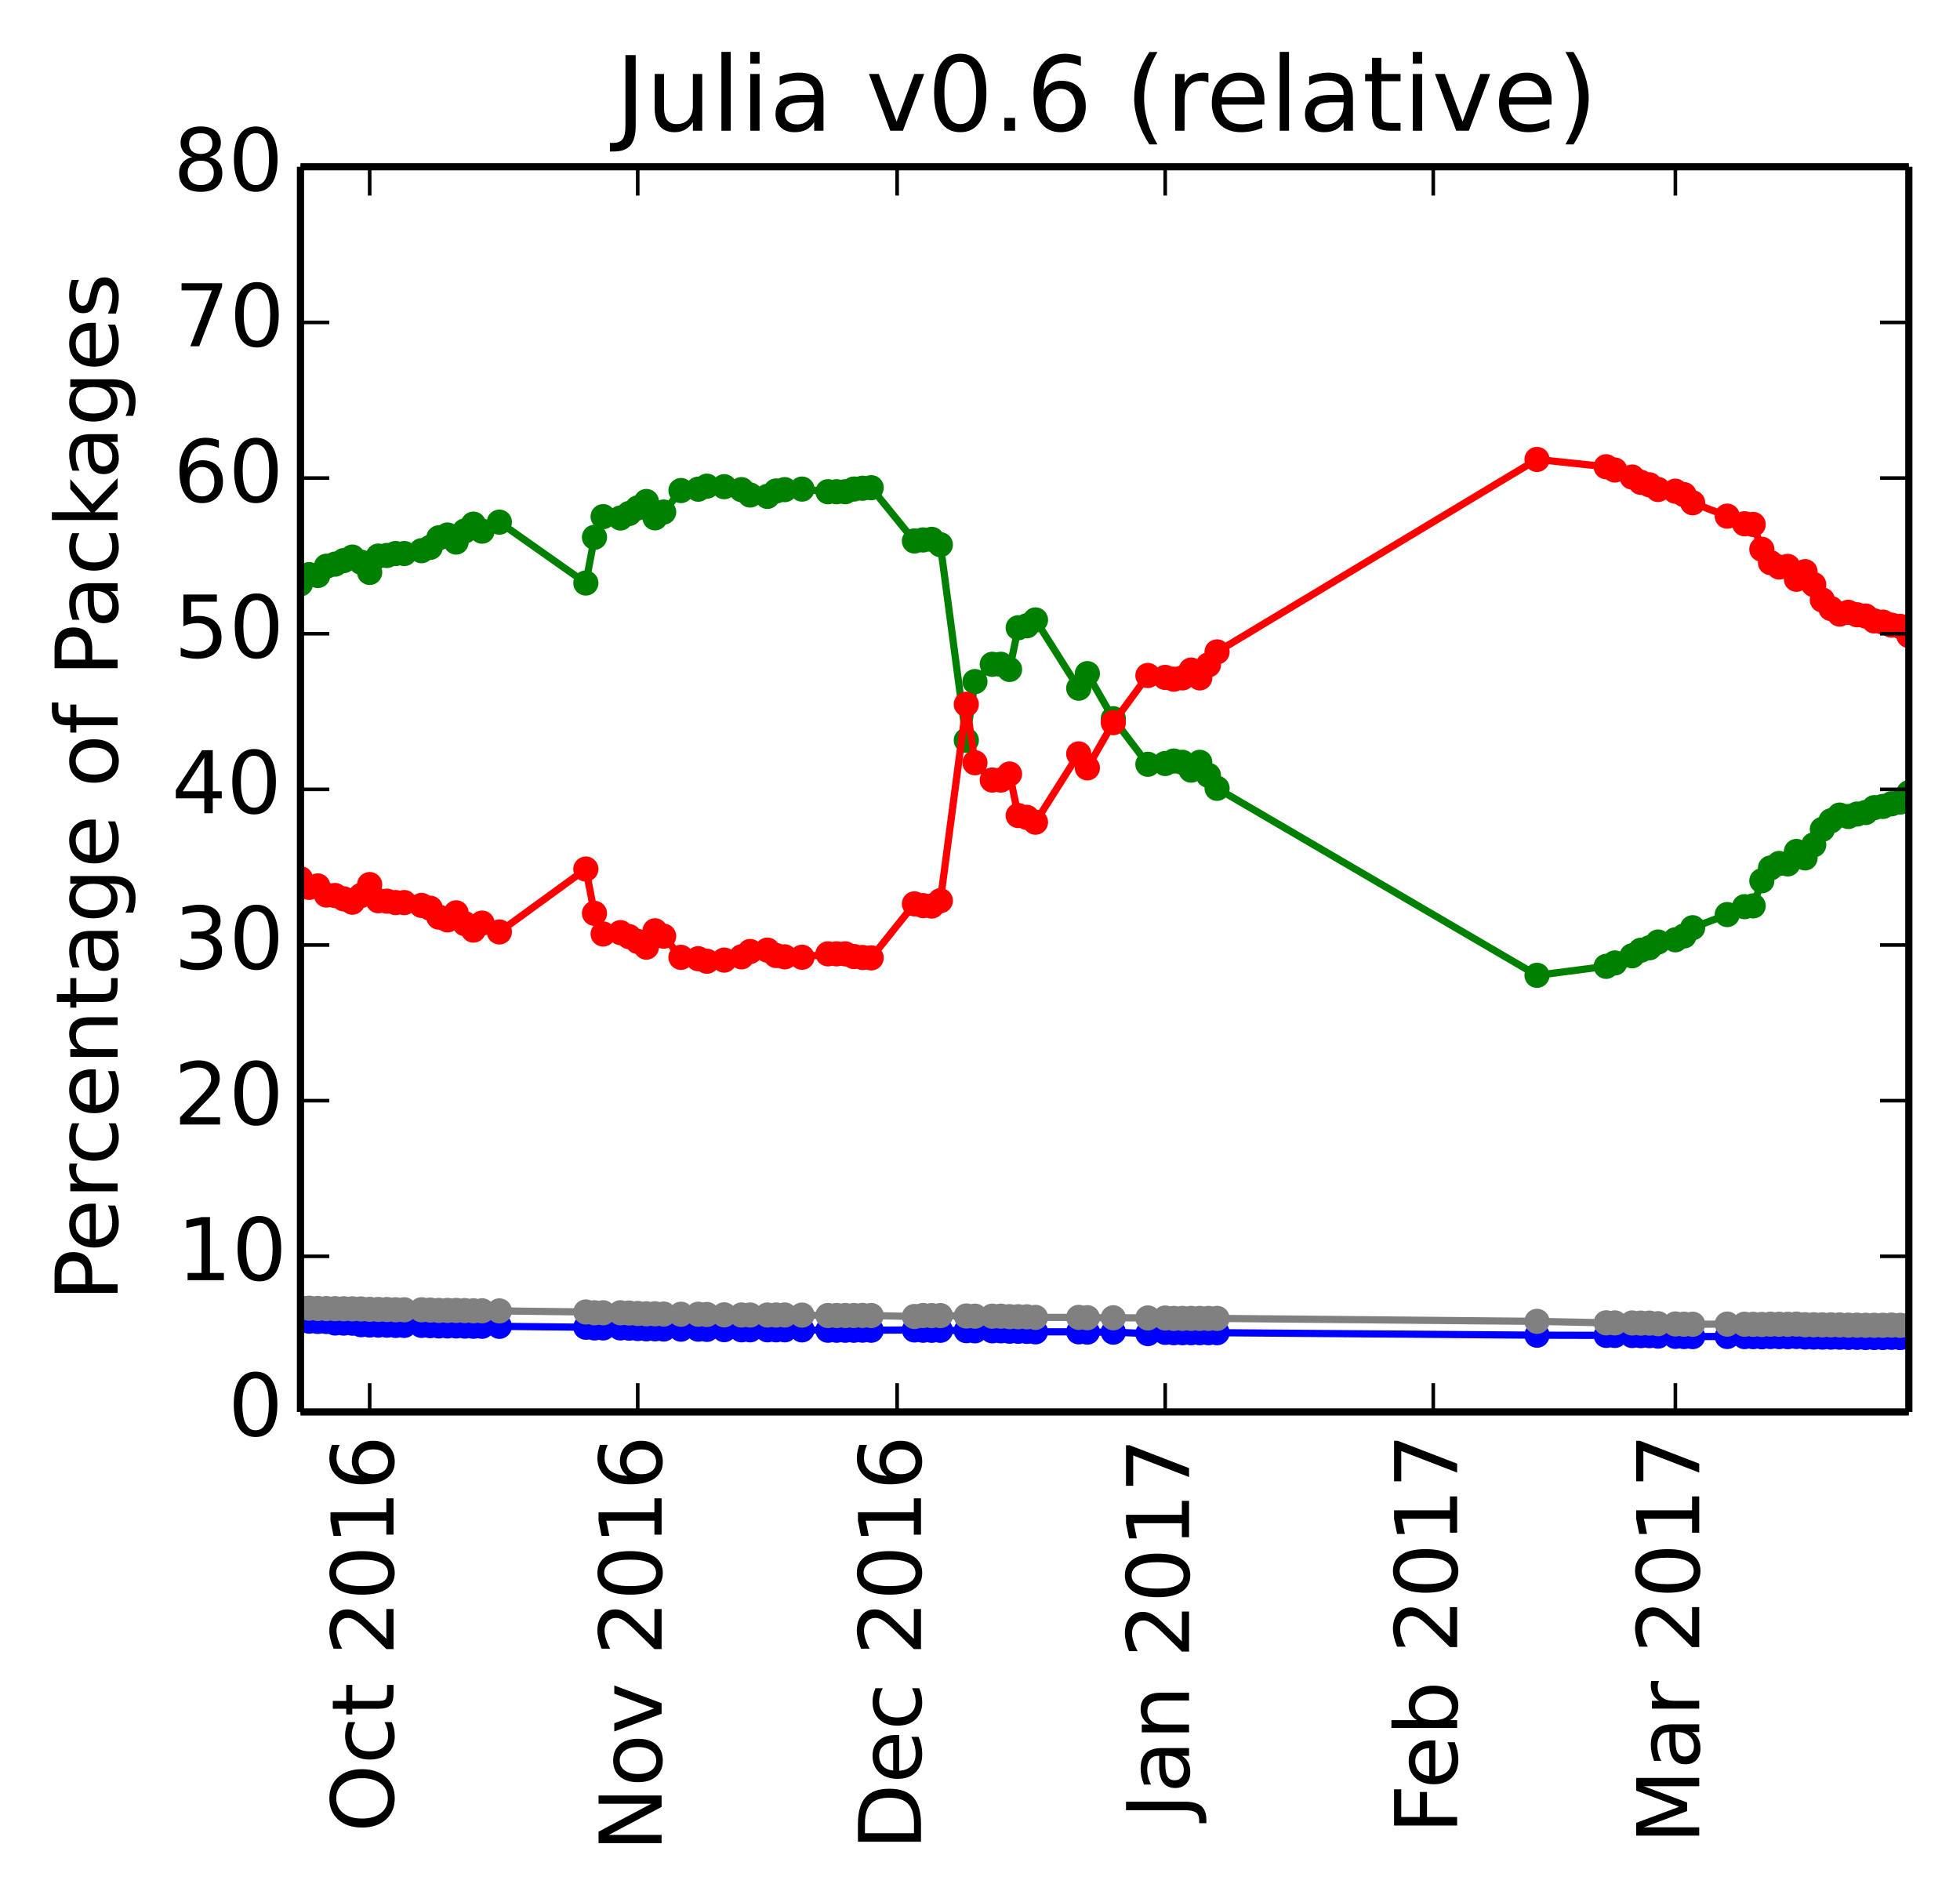 <?xml version="1.0" encoding="utf-8" standalone="no"?>
<!DOCTYPE svg PUBLIC "-//W3C//DTD SVG 1.1//EN"
  "http://www.w3.org/Graphics/SVG/1.1/DTD/svg11.dtd">
<!-- Created with matplotlib (http://matplotlib.org/) -->
<svg height="264pt" version="1.1" viewBox="0 0 272 264" width="272pt" xmlns="http://www.w3.org/2000/svg" xmlns:xlink="http://www.w3.org/1999/xlink">
 <defs>
  <style type="text/css">
*{stroke-linecap:butt;stroke-linejoin:round;}
  </style>
 </defs>
 <g id="figure_1">
  <g id="patch_1">
   <path d="
M0 264.162
L272.1 264.162
L272.1 0
L0 0
z
" style="fill:#ffffff;"/>
  </g>
  <g id="axes_1">
   <g id="patch_2">
    <path d="
M41.7 195.942
L264.9 195.942
L264.9 23.142
L41.7 23.142
z
" style="fill:#ffffff;"/>
   </g>
   <g id="line2d_1"/>
   <g id="line2d_2"/>
   <g id="line2d_3"/>
   <g id="line2d_4"/>
   <g id="line2d_5"/>
   <g id="line2d_6">
    <path clip-path="url(#p412a1043a6)" d="
M264.9 110.015
L263.7 111.302
L262.5 111.546
L261.3 111.914
L260.1 112.083
L258.9 112.761
L257.7 112.969
L256.5 113.309
L255.3 113.113
L254.1 113.899
L252.9 115.091
L251.7 117.241
L250.5 119.055
L249.3 118.161
L248.1 119.888
L246.9 119.827
L245.7 120.453
L244.5 122.232
L243.3 125.712
L242.1 125.827
L239.7 126.918
L234.9 128.742
L233.7 129.889
L232.5 130.419
L230.1 130.728
L228.9 131.524
L227.7 131.871
L226.5 132.637
L224.1 133.631
L222.9 134.103
L213.3 135.35
L168.9 109.398
L167.7 107.595
L166.5 105.791
L165.3 106.873
L164.1 105.791
L162.9 105.611
L161.7 105.957
L159.3 106.063
L154.5 99.74
L150.9 93.483
L149.7 95.506
L143.7 86.028
L142.5 86.842
L141.3 87.116
L140.1 92.901
L138.9 92.188
L137.7 92.188
L135.3 94.588
L134.1 102.736
L130.5 75.591
L129.3 74.848
L128.1 74.93
L126.9 75.071
L120.9 67.68
L119.7 67.756
L118.5 67.866
L117.3 68.238
L116.1 68.238
L114.9 68.238
L111.3 67.873
L108.9 67.949
L107.7 68.135
L106.5 68.883
L104.1 68.696
L102.9 67.949
L100.5 67.54
L98.1 67.469
L96.9 67.886
L94.5 68.074
L92.1 71.058
L90.9 71.865
L89.7 69.595
L88.5 70.48
L87.3 71.26
L86.1 71.885
L83.7 71.694
L82.5 74.561
L81.3 80.909
L69.3 72.457
L66.9 73.711
L65.7 72.736
L64.5 73.685
L63.3 75.224
L62.1 74.246
L60.9 74.637
L59.7 75.964
L58.5 76.423
L56.1 76.817
L54.9 76.817
L53.7 77.082
L52.5 77.171
L51.3 79.436
L50.1 78.015
L48.9 77.311
L47.7 77.798
L46.5 78.287
L45.3 78.576
L44.1 79.864
L42.9 79.742
L41.7 81.022" style="fill:none;stroke:#008000;stroke-linecap:square;"/>
    <defs>
     <path d="
M0 1.5
C0.398 1.5 0.779 1.342 1.061 1.061
C1.342 0.779 1.5 0.398 1.5 0
C1.5 -0.398 1.342 -0.779 1.061 -1.061
C0.779 -1.342 0.398 -1.5 0 -1.5
C-0.398 -1.5 -0.779 -1.342 -1.061 -1.061
C-1.342 -0.779 -1.5 -0.398 -1.5 0
C-1.5 0.398 -1.342 0.779 -1.061 1.061
C-0.779 1.342 -0.398 1.5 0 1.5
z
" id="mb0b177905e" style="stroke:#008000;stroke-width:0.5;"/>
    </defs>
    <g clip-path="url(#p412a1043a6)">
     <use style="fill:#008000;stroke:#008000;stroke-width:0.5;" x="264.9" xlink:href="#mb0b177905e" y="110.015"/>
     <use style="fill:#008000;stroke:#008000;stroke-width:0.5;" x="263.7" xlink:href="#mb0b177905e" y="111.302"/>
     <use style="fill:#008000;stroke:#008000;stroke-width:0.5;" x="262.5" xlink:href="#mb0b177905e" y="111.546"/>
     <use style="fill:#008000;stroke:#008000;stroke-width:0.5;" x="261.3" xlink:href="#mb0b177905e" y="111.914"/>
     <use style="fill:#008000;stroke:#008000;stroke-width:0.5;" x="260.1" xlink:href="#mb0b177905e" y="112.083"/>
     <use style="fill:#008000;stroke:#008000;stroke-width:0.5;" x="258.9" xlink:href="#mb0b177905e" y="112.761"/>
     <use style="fill:#008000;stroke:#008000;stroke-width:0.5;" x="257.7" xlink:href="#mb0b177905e" y="112.969"/>
     <use style="fill:#008000;stroke:#008000;stroke-width:0.5;" x="256.5" xlink:href="#mb0b177905e" y="113.309"/>
     <use style="fill:#008000;stroke:#008000;stroke-width:0.5;" x="255.3" xlink:href="#mb0b177905e" y="113.113"/>
     <use style="fill:#008000;stroke:#008000;stroke-width:0.5;" x="254.1" xlink:href="#mb0b177905e" y="113.899"/>
     <use style="fill:#008000;stroke:#008000;stroke-width:0.5;" x="252.9" xlink:href="#mb0b177905e" y="115.091"/>
     <use style="fill:#008000;stroke:#008000;stroke-width:0.5;" x="251.7" xlink:href="#mb0b177905e" y="117.241"/>
     <use style="fill:#008000;stroke:#008000;stroke-width:0.5;" x="250.5" xlink:href="#mb0b177905e" y="119.055"/>
     <use style="fill:#008000;stroke:#008000;stroke-width:0.5;" x="249.3" xlink:href="#mb0b177905e" y="118.161"/>
     <use style="fill:#008000;stroke:#008000;stroke-width:0.5;" x="248.1" xlink:href="#mb0b177905e" y="119.888"/>
     <use style="fill:#008000;stroke:#008000;stroke-width:0.5;" x="246.9" xlink:href="#mb0b177905e" y="119.827"/>
     <use style="fill:#008000;stroke:#008000;stroke-width:0.5;" x="245.7" xlink:href="#mb0b177905e" y="120.453"/>
     <use style="fill:#008000;stroke:#008000;stroke-width:0.5;" x="244.5" xlink:href="#mb0b177905e" y="122.232"/>
     <use style="fill:#008000;stroke:#008000;stroke-width:0.5;" x="243.3" xlink:href="#mb0b177905e" y="125.712"/>
     <use style="fill:#008000;stroke:#008000;stroke-width:0.5;" x="242.1" xlink:href="#mb0b177905e" y="125.827"/>
     <use style="fill:#008000;stroke:#008000;stroke-width:0.5;" x="239.7" xlink:href="#mb0b177905e" y="126.918"/>
     <use style="fill:#008000;stroke:#008000;stroke-width:0.5;" x="234.9" xlink:href="#mb0b177905e" y="128.742"/>
     <use style="fill:#008000;stroke:#008000;stroke-width:0.5;" x="233.7" xlink:href="#mb0b177905e" y="129.889"/>
     <use style="fill:#008000;stroke:#008000;stroke-width:0.5;" x="232.5" xlink:href="#mb0b177905e" y="130.419"/>
     <use style="fill:#008000;stroke:#008000;stroke-width:0.5;" x="230.1" xlink:href="#mb0b177905e" y="130.728"/>
     <use style="fill:#008000;stroke:#008000;stroke-width:0.5;" x="228.9" xlink:href="#mb0b177905e" y="131.524"/>
     <use style="fill:#008000;stroke:#008000;stroke-width:0.5;" x="227.7" xlink:href="#mb0b177905e" y="131.871"/>
     <use style="fill:#008000;stroke:#008000;stroke-width:0.5;" x="226.5" xlink:href="#mb0b177905e" y="132.637"/>
     <use style="fill:#008000;stroke:#008000;stroke-width:0.5;" x="224.1" xlink:href="#mb0b177905e" y="133.631"/>
     <use style="fill:#008000;stroke:#008000;stroke-width:0.5;" x="222.9" xlink:href="#mb0b177905e" y="134.103"/>
     <use style="fill:#008000;stroke:#008000;stroke-width:0.5;" x="213.3" xlink:href="#mb0b177905e" y="135.35"/>
     <use style="fill:#008000;stroke:#008000;stroke-width:0.5;" x="168.9" xlink:href="#mb0b177905e" y="109.398"/>
     <use style="fill:#008000;stroke:#008000;stroke-width:0.5;" x="167.7" xlink:href="#mb0b177905e" y="107.595"/>
     <use style="fill:#008000;stroke:#008000;stroke-width:0.5;" x="166.5" xlink:href="#mb0b177905e" y="105.791"/>
     <use style="fill:#008000;stroke:#008000;stroke-width:0.5;" x="165.3" xlink:href="#mb0b177905e" y="106.873"/>
     <use style="fill:#008000;stroke:#008000;stroke-width:0.5;" x="164.1" xlink:href="#mb0b177905e" y="105.791"/>
     <use style="fill:#008000;stroke:#008000;stroke-width:0.5;" x="162.9" xlink:href="#mb0b177905e" y="105.611"/>
     <use style="fill:#008000;stroke:#008000;stroke-width:0.5;" x="161.7" xlink:href="#mb0b177905e" y="105.957"/>
     <use style="fill:#008000;stroke:#008000;stroke-width:0.5;" x="159.3" xlink:href="#mb0b177905e" y="106.063"/>
     <use style="fill:#008000;stroke:#008000;stroke-width:0.5;" x="154.5" xlink:href="#mb0b177905e" y="99.74"/>
     <use style="fill:#008000;stroke:#008000;stroke-width:0.5;" x="150.9" xlink:href="#mb0b177905e" y="93.483"/>
     <use style="fill:#008000;stroke:#008000;stroke-width:0.5;" x="149.7" xlink:href="#mb0b177905e" y="95.506"/>
     <use style="fill:#008000;stroke:#008000;stroke-width:0.5;" x="143.7" xlink:href="#mb0b177905e" y="86.028"/>
     <use style="fill:#008000;stroke:#008000;stroke-width:0.5;" x="142.5" xlink:href="#mb0b177905e" y="86.842"/>
     <use style="fill:#008000;stroke:#008000;stroke-width:0.5;" x="141.3" xlink:href="#mb0b177905e" y="87.116"/>
     <use style="fill:#008000;stroke:#008000;stroke-width:0.5;" x="140.1" xlink:href="#mb0b177905e" y="92.901"/>
     <use style="fill:#008000;stroke:#008000;stroke-width:0.5;" x="138.9" xlink:href="#mb0b177905e" y="92.188"/>
     <use style="fill:#008000;stroke:#008000;stroke-width:0.5;" x="137.7" xlink:href="#mb0b177905e" y="92.188"/>
     <use style="fill:#008000;stroke:#008000;stroke-width:0.5;" x="135.3" xlink:href="#mb0b177905e" y="94.588"/>
     <use style="fill:#008000;stroke:#008000;stroke-width:0.5;" x="134.1" xlink:href="#mb0b177905e" y="102.736"/>
     <use style="fill:#008000;stroke:#008000;stroke-width:0.5;" x="130.5" xlink:href="#mb0b177905e" y="75.591"/>
     <use style="fill:#008000;stroke:#008000;stroke-width:0.5;" x="129.3" xlink:href="#mb0b177905e" y="74.848"/>
     <use style="fill:#008000;stroke:#008000;stroke-width:0.5;" x="128.1" xlink:href="#mb0b177905e" y="74.93"/>
     <use style="fill:#008000;stroke:#008000;stroke-width:0.5;" x="126.9" xlink:href="#mb0b177905e" y="75.071"/>
     <use style="fill:#008000;stroke:#008000;stroke-width:0.5;" x="120.9" xlink:href="#mb0b177905e" y="67.68"/>
     <use style="fill:#008000;stroke:#008000;stroke-width:0.5;" x="119.7" xlink:href="#mb0b177905e" y="67.756"/>
     <use style="fill:#008000;stroke:#008000;stroke-width:0.5;" x="118.5" xlink:href="#mb0b177905e" y="67.866"/>
     <use style="fill:#008000;stroke:#008000;stroke-width:0.5;" x="117.3" xlink:href="#mb0b177905e" y="68.238"/>
     <use style="fill:#008000;stroke:#008000;stroke-width:0.5;" x="116.1" xlink:href="#mb0b177905e" y="68.238"/>
     <use style="fill:#008000;stroke:#008000;stroke-width:0.5;" x="114.9" xlink:href="#mb0b177905e" y="68.238"/>
     <use style="fill:#008000;stroke:#008000;stroke-width:0.5;" x="111.3" xlink:href="#mb0b177905e" y="67.873"/>
     <use style="fill:#008000;stroke:#008000;stroke-width:0.5;" x="108.9" xlink:href="#mb0b177905e" y="67.949"/>
     <use style="fill:#008000;stroke:#008000;stroke-width:0.5;" x="107.7" xlink:href="#mb0b177905e" y="68.136"/>
     <use style="fill:#008000;stroke:#008000;stroke-width:0.5;" x="106.5" xlink:href="#mb0b177905e" y="68.883"/>
     <use style="fill:#008000;stroke:#008000;stroke-width:0.5;" x="104.1" xlink:href="#mb0b177905e" y="68.696"/>
     <use style="fill:#008000;stroke:#008000;stroke-width:0.5;" x="102.9" xlink:href="#mb0b177905e" y="67.949"/>
     <use style="fill:#008000;stroke:#008000;stroke-width:0.5;" x="100.5" xlink:href="#mb0b177905e" y="67.54"/>
     <use style="fill:#008000;stroke:#008000;stroke-width:0.5;" x="98.1" xlink:href="#mb0b177905e" y="67.469"/>
     <use style="fill:#008000;stroke:#008000;stroke-width:0.5;" x="96.9" xlink:href="#mb0b177905e" y="67.886"/>
     <use style="fill:#008000;stroke:#008000;stroke-width:0.5;" x="94.5" xlink:href="#mb0b177905e" y="68.074"/>
     <use style="fill:#008000;stroke:#008000;stroke-width:0.5;" x="92.1" xlink:href="#mb0b177905e" y="71.058"/>
     <use style="fill:#008000;stroke:#008000;stroke-width:0.5;" x="90.9" xlink:href="#mb0b177905e" y="71.865"/>
     <use style="fill:#008000;stroke:#008000;stroke-width:0.5;" x="89.7" xlink:href="#mb0b177905e" y="69.595"/>
     <use style="fill:#008000;stroke:#008000;stroke-width:0.5;" x="88.5" xlink:href="#mb0b177905e" y="70.48"/>
     <use style="fill:#008000;stroke:#008000;stroke-width:0.5;" x="87.3" xlink:href="#mb0b177905e" y="71.26"/>
     <use style="fill:#008000;stroke:#008000;stroke-width:0.5;" x="86.1" xlink:href="#mb0b177905e" y="71.885"/>
     <use style="fill:#008000;stroke:#008000;stroke-width:0.5;" x="83.7" xlink:href="#mb0b177905e" y="71.694"/>
     <use style="fill:#008000;stroke:#008000;stroke-width:0.5;" x="82.5" xlink:href="#mb0b177905e" y="74.561"/>
     <use style="fill:#008000;stroke:#008000;stroke-width:0.5;" x="81.3" xlink:href="#mb0b177905e" y="80.909"/>
     <use style="fill:#008000;stroke:#008000;stroke-width:0.5;" x="69.3" xlink:href="#mb0b177905e" y="72.458"/>
     <use style="fill:#008000;stroke:#008000;stroke-width:0.5;" x="66.9" xlink:href="#mb0b177905e" y="73.711"/>
     <use style="fill:#008000;stroke:#008000;stroke-width:0.5;" x="65.7" xlink:href="#mb0b177905e" y="72.736"/>
     <use style="fill:#008000;stroke:#008000;stroke-width:0.5;" x="64.5" xlink:href="#mb0b177905e" y="73.685"/>
     <use style="fill:#008000;stroke:#008000;stroke-width:0.5;" x="63.3" xlink:href="#mb0b177905e" y="75.224"/>
     <use style="fill:#008000;stroke:#008000;stroke-width:0.5;" x="62.1" xlink:href="#mb0b177905e" y="74.246"/>
     <use style="fill:#008000;stroke:#008000;stroke-width:0.5;" x="60.9" xlink:href="#mb0b177905e" y="74.637"/>
     <use style="fill:#008000;stroke:#008000;stroke-width:0.5;" x="59.7" xlink:href="#mb0b177905e" y="75.964"/>
     <use style="fill:#008000;stroke:#008000;stroke-width:0.5;" x="58.5" xlink:href="#mb0b177905e" y="76.423"/>
     <use style="fill:#008000;stroke:#008000;stroke-width:0.5;" x="56.1" xlink:href="#mb0b177905e" y="76.817"/>
     <use style="fill:#008000;stroke:#008000;stroke-width:0.5;" x="54.9" xlink:href="#mb0b177905e" y="76.817"/>
     <use style="fill:#008000;stroke:#008000;stroke-width:0.5;" x="53.7" xlink:href="#mb0b177905e" y="77.083"/>
     <use style="fill:#008000;stroke:#008000;stroke-width:0.5;" x="52.5" xlink:href="#mb0b177905e" y="77.171"/>
     <use style="fill:#008000;stroke:#008000;stroke-width:0.5;" x="51.3" xlink:href="#mb0b177905e" y="79.436"/>
     <use style="fill:#008000;stroke:#008000;stroke-width:0.5;" x="50.1" xlink:href="#mb0b177905e" y="78.015"/>
     <use style="fill:#008000;stroke:#008000;stroke-width:0.5;" x="48.9" xlink:href="#mb0b177905e" y="77.311"/>
     <use style="fill:#008000;stroke:#008000;stroke-width:0.5;" x="47.7" xlink:href="#mb0b177905e" y="77.798"/>
     <use style="fill:#008000;stroke:#008000;stroke-width:0.5;" x="46.5" xlink:href="#mb0b177905e" y="78.286"/>
     <use style="fill:#008000;stroke:#008000;stroke-width:0.5;" x="45.3" xlink:href="#mb0b177905e" y="78.576"/>
     <use style="fill:#008000;stroke:#008000;stroke-width:0.5;" x="44.1" xlink:href="#mb0b177905e" y="79.864"/>
     <use style="fill:#008000;stroke:#008000;stroke-width:0.5;" x="42.9" xlink:href="#mb0b177905e" y="79.742"/>
     <use style="fill:#008000;stroke:#008000;stroke-width:0.5;" x="41.7" xlink:href="#mb0b177905e" y="81.023"/>
    </g>
   </g>
   <g id="line2d_7">
    <path clip-path="url(#p412a1043a6)" d="
M264.9 88.195
L263.7 86.926
L262.5 86.753
L261.3 86.332
L260.1 86.163
L258.9 85.485
L257.7 85.312
L256.5 84.972
L255.3 85.221
L254.1 84.452
L252.9 83.261
L251.7 81.128
L250.5 79.332
L249.3 80.387
L248.1 78.606
L246.9 78.685
L245.7 78.077
L244.5 76.227
L243.3 72.782
L242.1 72.685
L239.7 71.63
L234.9 69.77
L233.7 68.641
L232.5 68.165
L230.1 67.929
L228.9 67.279
L227.7 66.932
L226.5 66.203
L224.1 65.228
L222.9 64.774
L213.3 63.757
L168.9 90.466
L167.7 92.269
L166.5 94.072
L165.3 92.99
L164.1 94.072
L162.9 94.252
L161.7 94.007
L159.3 93.74
L154.5 100.285
L150.9 106.562
L149.7 104.62
L143.7 114.099
L142.5 113.429
L141.3 113.175
L140.1 107.411
L138.9 108.249
L137.7 108.249
L135.3 105.849
L134.1 97.743
L130.5 124.994
L129.3 125.737
L128.1 125.677
L126.9 125.434
L120.9 132.926
L119.7 132.872
L118.5 132.74
L117.3 132.369
L116.1 132.369
L114.9 132.369
L111.3 132.841
L108.9 132.786
L107.7 132.599
L106.5 131.852
L104.1 132.039
L102.9 132.786
L100.5 133.238
L98.1 133.396
L96.9 133.044
L94.5 132.855
L92.1 129.916
L90.9 129.175
L89.7 131.444
L88.5 130.648
L87.3 129.979
L86.1 129.421
L83.7 129.613
L82.5 126.745
L81.3 120.602
L69.3 129.33
L66.9 128.101
L65.7 129.075
L64.5 128.173
L63.3 126.681
L62.1 127.659
L60.9 127.268
L59.7 126.036
L58.5 125.648
L56.1 125.254
L54.9 125.254
L53.7 125.061
L52.5 124.996
L51.3 122.755
L50.1 124.273
L48.9 125.2
L47.7 124.737
L46.5 124.274
L45.3 124.207
L44.1 122.945
L42.9 123.142
L41.7 121.936" style="fill:none;stroke:#ff0000;stroke-linecap:square;"/>
    <defs>
     <path d="
M0 1.5
C0.398 1.5 0.779 1.342 1.061 1.061
C1.342 0.779 1.5 0.398 1.5 0
C1.5 -0.398 1.342 -0.779 1.061 -1.061
C0.779 -1.342 0.398 -1.5 0 -1.5
C-0.398 -1.5 -0.779 -1.342 -1.061 -1.061
C-1.342 -0.779 -1.5 -0.398 -1.5 0
C-1.5 0.398 -1.342 0.779 -1.061 1.061
C-0.779 1.342 -0.398 1.5 0 1.5
z
" id="ma07bdd5909" style="stroke:#ff0000;stroke-width:0.5;"/>
    </defs>
    <g clip-path="url(#p412a1043a6)">
     <use style="fill:#ff0000;stroke:#ff0000;stroke-width:0.5;" x="264.9" xlink:href="#ma07bdd5909" y="88.195"/>
     <use style="fill:#ff0000;stroke:#ff0000;stroke-width:0.5;" x="263.7" xlink:href="#ma07bdd5909" y="86.926"/>
     <use style="fill:#ff0000;stroke:#ff0000;stroke-width:0.5;" x="262.5" xlink:href="#ma07bdd5909" y="86.753"/>
     <use style="fill:#ff0000;stroke:#ff0000;stroke-width:0.5;" x="261.3" xlink:href="#ma07bdd5909" y="86.332"/>
     <use style="fill:#ff0000;stroke:#ff0000;stroke-width:0.5;" x="260.1" xlink:href="#ma07bdd5909" y="86.163"/>
     <use style="fill:#ff0000;stroke:#ff0000;stroke-width:0.5;" x="258.9" xlink:href="#ma07bdd5909" y="85.485"/>
     <use style="fill:#ff0000;stroke:#ff0000;stroke-width:0.5;" x="257.7" xlink:href="#ma07bdd5909" y="85.312"/>
     <use style="fill:#ff0000;stroke:#ff0000;stroke-width:0.5;" x="256.5" xlink:href="#ma07bdd5909" y="84.972"/>
     <use style="fill:#ff0000;stroke:#ff0000;stroke-width:0.5;" x="255.3" xlink:href="#ma07bdd5909" y="85.22"/>
     <use style="fill:#ff0000;stroke:#ff0000;stroke-width:0.5;" x="254.1" xlink:href="#ma07bdd5909" y="84.452"/>
     <use style="fill:#ff0000;stroke:#ff0000;stroke-width:0.5;" x="252.9" xlink:href="#ma07bdd5909" y="83.261"/>
     <use style="fill:#ff0000;stroke:#ff0000;stroke-width:0.5;" x="251.7" xlink:href="#ma07bdd5909" y="81.128"/>
     <use style="fill:#ff0000;stroke:#ff0000;stroke-width:0.5;" x="250.5" xlink:href="#ma07bdd5909" y="79.332"/>
     <use style="fill:#ff0000;stroke:#ff0000;stroke-width:0.5;" x="249.3" xlink:href="#ma07bdd5909" y="80.387"/>
     <use style="fill:#ff0000;stroke:#ff0000;stroke-width:0.5;" x="248.1" xlink:href="#ma07bdd5909" y="78.606"/>
     <use style="fill:#ff0000;stroke:#ff0000;stroke-width:0.5;" x="246.9" xlink:href="#ma07bdd5909" y="78.685"/>
     <use style="fill:#ff0000;stroke:#ff0000;stroke-width:0.5;" x="245.7" xlink:href="#ma07bdd5909" y="78.077"/>
     <use style="fill:#ff0000;stroke:#ff0000;stroke-width:0.5;" x="244.5" xlink:href="#ma07bdd5909" y="76.227"/>
     <use style="fill:#ff0000;stroke:#ff0000;stroke-width:0.5;" x="243.3" xlink:href="#ma07bdd5909" y="72.782"/>
     <use style="fill:#ff0000;stroke:#ff0000;stroke-width:0.5;" x="242.1" xlink:href="#ma07bdd5909" y="72.685"/>
     <use style="fill:#ff0000;stroke:#ff0000;stroke-width:0.5;" x="239.7" xlink:href="#ma07bdd5909" y="71.63"/>
     <use style="fill:#ff0000;stroke:#ff0000;stroke-width:0.5;" x="234.9" xlink:href="#ma07bdd5909" y="69.77"/>
     <use style="fill:#ff0000;stroke:#ff0000;stroke-width:0.5;" x="233.7" xlink:href="#ma07bdd5909" y="68.641"/>
     <use style="fill:#ff0000;stroke:#ff0000;stroke-width:0.5;" x="232.5" xlink:href="#ma07bdd5909" y="68.165"/>
     <use style="fill:#ff0000;stroke:#ff0000;stroke-width:0.5;" x="230.1" xlink:href="#ma07bdd5909" y="67.929"/>
     <use style="fill:#ff0000;stroke:#ff0000;stroke-width:0.5;" x="228.9" xlink:href="#ma07bdd5909" y="67.279"/>
     <use style="fill:#ff0000;stroke:#ff0000;stroke-width:0.5;" x="227.7" xlink:href="#ma07bdd5909" y="66.932"/>
     <use style="fill:#ff0000;stroke:#ff0000;stroke-width:0.5;" x="226.5" xlink:href="#ma07bdd5909" y="66.203"/>
     <use style="fill:#ff0000;stroke:#ff0000;stroke-width:0.5;" x="224.1" xlink:href="#ma07bdd5909" y="65.228"/>
     <use style="fill:#ff0000;stroke:#ff0000;stroke-width:0.5;" x="222.9" xlink:href="#ma07bdd5909" y="64.774"/>
     <use style="fill:#ff0000;stroke:#ff0000;stroke-width:0.5;" x="213.3" xlink:href="#ma07bdd5909" y="63.757"/>
     <use style="fill:#ff0000;stroke:#ff0000;stroke-width:0.5;" x="168.9" xlink:href="#ma07bdd5909" y="90.466"/>
     <use style="fill:#ff0000;stroke:#ff0000;stroke-width:0.5;" x="167.7" xlink:href="#ma07bdd5909" y="92.269"/>
     <use style="fill:#ff0000;stroke:#ff0000;stroke-width:0.5;" x="166.5" xlink:href="#ma07bdd5909" y="94.072"/>
     <use style="fill:#ff0000;stroke:#ff0000;stroke-width:0.5;" x="165.3" xlink:href="#ma07bdd5909" y="92.99"/>
     <use style="fill:#ff0000;stroke:#ff0000;stroke-width:0.5;" x="164.1" xlink:href="#ma07bdd5909" y="94.072"/>
     <use style="fill:#ff0000;stroke:#ff0000;stroke-width:0.5;" x="162.9" xlink:href="#ma07bdd5909" y="94.252"/>
     <use style="fill:#ff0000;stroke:#ff0000;stroke-width:0.5;" x="161.7" xlink:href="#ma07bdd5909" y="94.007"/>
     <use style="fill:#ff0000;stroke:#ff0000;stroke-width:0.5;" x="159.3" xlink:href="#ma07bdd5909" y="93.74"/>
     <use style="fill:#ff0000;stroke:#ff0000;stroke-width:0.5;" x="154.5" xlink:href="#ma07bdd5909" y="100.285"/>
     <use style="fill:#ff0000;stroke:#ff0000;stroke-width:0.5;" x="150.9" xlink:href="#ma07bdd5909" y="106.562"/>
     <use style="fill:#ff0000;stroke:#ff0000;stroke-width:0.5;" x="149.7" xlink:href="#ma07bdd5909" y="104.62"/>
     <use style="fill:#ff0000;stroke:#ff0000;stroke-width:0.5;" x="143.7" xlink:href="#ma07bdd5909" y="114.099"/>
     <use style="fill:#ff0000;stroke:#ff0000;stroke-width:0.5;" x="142.5" xlink:href="#ma07bdd5909" y="113.429"/>
     <use style="fill:#ff0000;stroke:#ff0000;stroke-width:0.5;" x="141.3" xlink:href="#ma07bdd5909" y="113.175"/>
     <use style="fill:#ff0000;stroke:#ff0000;stroke-width:0.5;" x="140.1" xlink:href="#ma07bdd5909" y="107.411"/>
     <use style="fill:#ff0000;stroke:#ff0000;stroke-width:0.5;" x="138.9" xlink:href="#ma07bdd5909" y="108.249"/>
     <use style="fill:#ff0000;stroke:#ff0000;stroke-width:0.5;" x="137.7" xlink:href="#ma07bdd5909" y="108.249"/>
     <use style="fill:#ff0000;stroke:#ff0000;stroke-width:0.5;" x="135.3" xlink:href="#ma07bdd5909" y="105.849"/>
     <use style="fill:#ff0000;stroke:#ff0000;stroke-width:0.5;" x="134.1" xlink:href="#ma07bdd5909" y="97.743"/>
     <use style="fill:#ff0000;stroke:#ff0000;stroke-width:0.5;" x="130.5" xlink:href="#ma07bdd5909" y="124.994"/>
     <use style="fill:#ff0000;stroke:#ff0000;stroke-width:0.5;" x="129.3" xlink:href="#ma07bdd5909" y="125.737"/>
     <use style="fill:#ff0000;stroke:#ff0000;stroke-width:0.5;" x="128.1" xlink:href="#ma07bdd5909" y="125.677"/>
     <use style="fill:#ff0000;stroke:#ff0000;stroke-width:0.5;" x="126.9" xlink:href="#ma07bdd5909" y="125.434"/>
     <use style="fill:#ff0000;stroke:#ff0000;stroke-width:0.5;" x="120.9" xlink:href="#ma07bdd5909" y="132.926"/>
     <use style="fill:#ff0000;stroke:#ff0000;stroke-width:0.5;" x="119.7" xlink:href="#ma07bdd5909" y="132.872"/>
     <use style="fill:#ff0000;stroke:#ff0000;stroke-width:0.5;" x="118.5" xlink:href="#ma07bdd5909" y="132.74"/>
     <use style="fill:#ff0000;stroke:#ff0000;stroke-width:0.5;" x="117.3" xlink:href="#ma07bdd5909" y="132.369"/>
     <use style="fill:#ff0000;stroke:#ff0000;stroke-width:0.5;" x="116.1" xlink:href="#ma07bdd5909" y="132.369"/>
     <use style="fill:#ff0000;stroke:#ff0000;stroke-width:0.5;" x="114.9" xlink:href="#ma07bdd5909" y="132.369"/>
     <use style="fill:#ff0000;stroke:#ff0000;stroke-width:0.5;" x="111.3" xlink:href="#ma07bdd5909" y="132.841"/>
     <use style="fill:#ff0000;stroke:#ff0000;stroke-width:0.5;" x="108.9" xlink:href="#ma07bdd5909" y="132.786"/>
     <use style="fill:#ff0000;stroke:#ff0000;stroke-width:0.5;" x="107.7" xlink:href="#ma07bdd5909" y="132.599"/>
     <use style="fill:#ff0000;stroke:#ff0000;stroke-width:0.5;" x="106.5" xlink:href="#ma07bdd5909" y="131.852"/>
     <use style="fill:#ff0000;stroke:#ff0000;stroke-width:0.5;" x="104.1" xlink:href="#ma07bdd5909" y="132.039"/>
     <use style="fill:#ff0000;stroke:#ff0000;stroke-width:0.5;" x="102.9" xlink:href="#ma07bdd5909" y="132.786"/>
     <use style="fill:#ff0000;stroke:#ff0000;stroke-width:0.5;" x="100.5" xlink:href="#ma07bdd5909" y="133.238"/>
     <use style="fill:#ff0000;stroke:#ff0000;stroke-width:0.5;" x="98.1" xlink:href="#ma07bdd5909" y="133.396"/>
     <use style="fill:#ff0000;stroke:#ff0000;stroke-width:0.5;" x="96.9" xlink:href="#ma07bdd5909" y="133.044"/>
     <use style="fill:#ff0000;stroke:#ff0000;stroke-width:0.5;" x="94.5" xlink:href="#ma07bdd5909" y="132.855"/>
     <use style="fill:#ff0000;stroke:#ff0000;stroke-width:0.5;" x="92.1" xlink:href="#ma07bdd5909" y="129.916"/>
     <use style="fill:#ff0000;stroke:#ff0000;stroke-width:0.5;" x="90.9" xlink:href="#ma07bdd5909" y="129.175"/>
     <use style="fill:#ff0000;stroke:#ff0000;stroke-width:0.5;" x="89.7" xlink:href="#ma07bdd5909" y="131.444"/>
     <use style="fill:#ff0000;stroke:#ff0000;stroke-width:0.5;" x="88.5" xlink:href="#ma07bdd5909" y="130.648"/>
     <use style="fill:#ff0000;stroke:#ff0000;stroke-width:0.5;" x="87.3" xlink:href="#ma07bdd5909" y="129.979"/>
     <use style="fill:#ff0000;stroke:#ff0000;stroke-width:0.5;" x="86.1" xlink:href="#ma07bdd5909" y="129.421"/>
     <use style="fill:#ff0000;stroke:#ff0000;stroke-width:0.5;" x="83.7" xlink:href="#ma07bdd5909" y="129.613"/>
     <use style="fill:#ff0000;stroke:#ff0000;stroke-width:0.5;" x="82.5" xlink:href="#ma07bdd5909" y="126.745"/>
     <use style="fill:#ff0000;stroke:#ff0000;stroke-width:0.5;" x="81.3" xlink:href="#ma07bdd5909" y="120.602"/>
     <use style="fill:#ff0000;stroke:#ff0000;stroke-width:0.5;" x="69.3" xlink:href="#ma07bdd5909" y="129.33"/>
     <use style="fill:#ff0000;stroke:#ff0000;stroke-width:0.5;" x="66.9" xlink:href="#ma07bdd5909" y="128.101"/>
     <use style="fill:#ff0000;stroke:#ff0000;stroke-width:0.5;" x="65.7" xlink:href="#ma07bdd5909" y="129.075"/>
     <use style="fill:#ff0000;stroke:#ff0000;stroke-width:0.5;" x="64.5" xlink:href="#ma07bdd5909" y="128.173"/>
     <use style="fill:#ff0000;stroke:#ff0000;stroke-width:0.5;" x="63.3" xlink:href="#ma07bdd5909" y="126.681"/>
     <use style="fill:#ff0000;stroke:#ff0000;stroke-width:0.5;" x="62.1" xlink:href="#ma07bdd5909" y="127.659"/>
     <use style="fill:#ff0000;stroke:#ff0000;stroke-width:0.5;" x="60.9" xlink:href="#ma07bdd5909" y="127.268"/>
     <use style="fill:#ff0000;stroke:#ff0000;stroke-width:0.5;" x="59.7" xlink:href="#ma07bdd5909" y="126.036"/>
     <use style="fill:#ff0000;stroke:#ff0000;stroke-width:0.5;" x="58.5" xlink:href="#ma07bdd5909" y="125.648"/>
     <use style="fill:#ff0000;stroke:#ff0000;stroke-width:0.5;" x="56.1" xlink:href="#ma07bdd5909" y="125.254"/>
     <use style="fill:#ff0000;stroke:#ff0000;stroke-width:0.5;" x="54.9" xlink:href="#ma07bdd5909" y="125.254"/>
     <use style="fill:#ff0000;stroke:#ff0000;stroke-width:0.5;" x="53.7" xlink:href="#ma07bdd5909" y="125.061"/>
     <use style="fill:#ff0000;stroke:#ff0000;stroke-width:0.5;" x="52.5" xlink:href="#ma07bdd5909" y="124.996"/>
     <use style="fill:#ff0000;stroke:#ff0000;stroke-width:0.5;" x="51.3" xlink:href="#ma07bdd5909" y="122.755"/>
     <use style="fill:#ff0000;stroke:#ff0000;stroke-width:0.5;" x="50.1" xlink:href="#ma07bdd5909" y="124.273"/>
     <use style="fill:#ff0000;stroke:#ff0000;stroke-width:0.5;" x="48.9" xlink:href="#ma07bdd5909" y="125.2"/>
     <use style="fill:#ff0000;stroke:#ff0000;stroke-width:0.5;" x="47.7" xlink:href="#ma07bdd5909" y="124.737"/>
     <use style="fill:#ff0000;stroke:#ff0000;stroke-width:0.5;" x="46.5" xlink:href="#ma07bdd5909" y="124.274"/>
     <use style="fill:#ff0000;stroke:#ff0000;stroke-width:0.5;" x="45.3" xlink:href="#ma07bdd5909" y="124.207"/>
     <use style="fill:#ff0000;stroke:#ff0000;stroke-width:0.5;" x="44.1" xlink:href="#ma07bdd5909" y="122.945"/>
     <use style="fill:#ff0000;stroke:#ff0000;stroke-width:0.5;" x="42.9" xlink:href="#ma07bdd5909" y="123.142"/>
     <use style="fill:#ff0000;stroke:#ff0000;stroke-width:0.5;" x="41.7" xlink:href="#ma07bdd5909" y="121.936"/>
    </g>
   </g>
   <g id="line2d_8">
    <path clip-path="url(#p412a1043a6)" d="
M264.9 185.624
L263.7 185.616
L262.5 185.583
L261.3 185.608
L260.1 185.608
L258.9 185.608
L257.7 185.591
L256.5 185.591
L255.3 185.567
L254.1 185.559
L252.9 185.559
L251.7 185.551
L250.5 185.542
L249.3 185.468
L248.1 185.493
L246.9 185.485
L245.7 185.476
L244.5 185.509
L243.3 185.493
L242.1 185.485
L239.7 185.468
L234.9 185.485
L233.7 185.476
L232.5 185.451
L230.1 185.418
L228.9 185.35
L227.7 185.35
L226.5 185.333
L224.1 185.325
L222.9 185.316
L213.3 185.29
L168.9 184.943
L167.7 184.943
L166.5 184.943
L165.3 184.943
L164.1 184.943
L162.9 184.943
L161.7 184.897
L159.3 185.069
L154.5 184.869
L150.9 184.86
L149.7 184.823
L143.7 184.823
L142.5 184.757
L141.3 184.747
L140.1 184.738
L138.9 184.68
L137.7 184.68
L135.3 184.68
L134.1 184.661
L130.5 184.612
L129.3 184.612
L128.1 184.603
L126.9 184.564
L120.9 184.603
L119.7 184.593
L118.5 184.603
L117.3 184.603
L116.1 184.603
L114.9 184.603
L111.3 184.554
L108.9 184.544
L107.7 184.544
L106.5 184.544
L104.1 184.544
L102.9 184.544
L100.5 184.524
L98.1 184.484
L96.9 184.454
L94.5 184.454
L92.1 184.434
L90.9 184.404
L89.7 184.404
L88.5 184.364
L87.3 184.312
L86.1 184.282
L83.7 184.282
L82.5 184.282
L81.3 184.188
L69.3 184.061
L66.9 184.05
L65.7 184.05
L64.5 184.029
L63.3 184.007
L62.1 184.007
L60.9 184.007
L59.7 183.964
L58.5 183.931
L56.1 183.931
L54.9 183.931
L53.7 183.898
L52.5 183.887
L51.3 183.876
L50.1 183.831
L48.9 183.622
L47.7 183.61
L46.5 183.599
L45.3 183.388
L44.1 183.377
L42.9 183.342
L41.7 183.307" style="fill:none;stroke:#0000ff;stroke-linecap:square;"/>
    <defs>
     <path d="
M0 1.5
C0.398 1.5 0.779 1.342 1.061 1.061
C1.342 0.779 1.5 0.398 1.5 0
C1.5 -0.398 1.342 -0.779 1.061 -1.061
C0.779 -1.342 0.398 -1.5 0 -1.5
C-0.398 -1.5 -0.779 -1.342 -1.061 -1.061
C-1.342 -0.779 -1.5 -0.398 -1.5 0
C-1.5 0.398 -1.342 0.779 -1.061 1.061
C-0.779 1.342 -0.398 1.5 0 1.5
z
" id="m76a7ce5b4a" style="stroke:#0000ff;stroke-width:0.5;"/>
    </defs>
    <g clip-path="url(#p412a1043a6)">
     <use style="fill:#0000ff;stroke:#0000ff;stroke-width:0.5;" x="264.9" xlink:href="#m76a7ce5b4a" y="185.624"/>
     <use style="fill:#0000ff;stroke:#0000ff;stroke-width:0.5;" x="263.7" xlink:href="#m76a7ce5b4a" y="185.616"/>
     <use style="fill:#0000ff;stroke:#0000ff;stroke-width:0.5;" x="262.5" xlink:href="#m76a7ce5b4a" y="185.583"/>
     <use style="fill:#0000ff;stroke:#0000ff;stroke-width:0.5;" x="261.3" xlink:href="#m76a7ce5b4a" y="185.608"/>
     <use style="fill:#0000ff;stroke:#0000ff;stroke-width:0.5;" x="260.1" xlink:href="#m76a7ce5b4a" y="185.608"/>
     <use style="fill:#0000ff;stroke:#0000ff;stroke-width:0.5;" x="258.9" xlink:href="#m76a7ce5b4a" y="185.608"/>
     <use style="fill:#0000ff;stroke:#0000ff;stroke-width:0.5;" x="257.7" xlink:href="#m76a7ce5b4a" y="185.591"/>
     <use style="fill:#0000ff;stroke:#0000ff;stroke-width:0.5;" x="256.5" xlink:href="#m76a7ce5b4a" y="185.591"/>
     <use style="fill:#0000ff;stroke:#0000ff;stroke-width:0.5;" x="255.3" xlink:href="#m76a7ce5b4a" y="185.567"/>
     <use style="fill:#0000ff;stroke:#0000ff;stroke-width:0.5;" x="254.1" xlink:href="#m76a7ce5b4a" y="185.559"/>
     <use style="fill:#0000ff;stroke:#0000ff;stroke-width:0.5;" x="252.9" xlink:href="#m76a7ce5b4a" y="185.559"/>
     <use style="fill:#0000ff;stroke:#0000ff;stroke-width:0.5;" x="251.7" xlink:href="#m76a7ce5b4a" y="185.551"/>
     <use style="fill:#0000ff;stroke:#0000ff;stroke-width:0.5;" x="250.5" xlink:href="#m76a7ce5b4a" y="185.542"/>
     <use style="fill:#0000ff;stroke:#0000ff;stroke-width:0.5;" x="249.3" xlink:href="#m76a7ce5b4a" y="185.468"/>
     <use style="fill:#0000ff;stroke:#0000ff;stroke-width:0.5;" x="248.1" xlink:href="#m76a7ce5b4a" y="185.493"/>
     <use style="fill:#0000ff;stroke:#0000ff;stroke-width:0.5;" x="246.9" xlink:href="#m76a7ce5b4a" y="185.485"/>
     <use style="fill:#0000ff;stroke:#0000ff;stroke-width:0.5;" x="245.7" xlink:href="#m76a7ce5b4a" y="185.476"/>
     <use style="fill:#0000ff;stroke:#0000ff;stroke-width:0.5;" x="244.5" xlink:href="#m76a7ce5b4a" y="185.509"/>
     <use style="fill:#0000ff;stroke:#0000ff;stroke-width:0.5;" x="243.3" xlink:href="#m76a7ce5b4a" y="185.493"/>
     <use style="fill:#0000ff;stroke:#0000ff;stroke-width:0.5;" x="242.1" xlink:href="#m76a7ce5b4a" y="185.485"/>
     <use style="fill:#0000ff;stroke:#0000ff;stroke-width:0.5;" x="239.7" xlink:href="#m76a7ce5b4a" y="185.468"/>
     <use style="fill:#0000ff;stroke:#0000ff;stroke-width:0.5;" x="234.9" xlink:href="#m76a7ce5b4a" y="185.485"/>
     <use style="fill:#0000ff;stroke:#0000ff;stroke-width:0.5;" x="233.7" xlink:href="#m76a7ce5b4a" y="185.476"/>
     <use style="fill:#0000ff;stroke:#0000ff;stroke-width:0.5;" x="232.5" xlink:href="#m76a7ce5b4a" y="185.451"/>
     <use style="fill:#0000ff;stroke:#0000ff;stroke-width:0.5;" x="230.1" xlink:href="#m76a7ce5b4a" y="185.418"/>
     <use style="fill:#0000ff;stroke:#0000ff;stroke-width:0.5;" x="228.9" xlink:href="#m76a7ce5b4a" y="185.35"/>
     <use style="fill:#0000ff;stroke:#0000ff;stroke-width:0.5;" x="227.7" xlink:href="#m76a7ce5b4a" y="185.35"/>
     <use style="fill:#0000ff;stroke:#0000ff;stroke-width:0.5;" x="226.5" xlink:href="#m76a7ce5b4a" y="185.333"/>
     <use style="fill:#0000ff;stroke:#0000ff;stroke-width:0.5;" x="224.1" xlink:href="#m76a7ce5b4a" y="185.325"/>
     <use style="fill:#0000ff;stroke:#0000ff;stroke-width:0.5;" x="222.9" xlink:href="#m76a7ce5b4a" y="185.316"/>
     <use style="fill:#0000ff;stroke:#0000ff;stroke-width:0.5;" x="213.3" xlink:href="#m76a7ce5b4a" y="185.29"/>
     <use style="fill:#0000ff;stroke:#0000ff;stroke-width:0.5;" x="168.9" xlink:href="#m76a7ce5b4a" y="184.943"/>
     <use style="fill:#0000ff;stroke:#0000ff;stroke-width:0.5;" x="167.7" xlink:href="#m76a7ce5b4a" y="184.943"/>
     <use style="fill:#0000ff;stroke:#0000ff;stroke-width:0.5;" x="166.5" xlink:href="#m76a7ce5b4a" y="184.943"/>
     <use style="fill:#0000ff;stroke:#0000ff;stroke-width:0.5;" x="165.3" xlink:href="#m76a7ce5b4a" y="184.943"/>
     <use style="fill:#0000ff;stroke:#0000ff;stroke-width:0.5;" x="164.1" xlink:href="#m76a7ce5b4a" y="184.943"/>
     <use style="fill:#0000ff;stroke:#0000ff;stroke-width:0.5;" x="162.9" xlink:href="#m76a7ce5b4a" y="184.943"/>
     <use style="fill:#0000ff;stroke:#0000ff;stroke-width:0.5;" x="161.7" xlink:href="#m76a7ce5b4a" y="184.897"/>
     <use style="fill:#0000ff;stroke:#0000ff;stroke-width:0.5;" x="159.3" xlink:href="#m76a7ce5b4a" y="185.069"/>
     <use style="fill:#0000ff;stroke:#0000ff;stroke-width:0.5;" x="154.5" xlink:href="#m76a7ce5b4a" y="184.869"/>
     <use style="fill:#0000ff;stroke:#0000ff;stroke-width:0.5;" x="150.9" xlink:href="#m76a7ce5b4a" y="184.86"/>
     <use style="fill:#0000ff;stroke:#0000ff;stroke-width:0.5;" x="149.7" xlink:href="#m76a7ce5b4a" y="184.823"/>
     <use style="fill:#0000ff;stroke:#0000ff;stroke-width:0.5;" x="143.7" xlink:href="#m76a7ce5b4a" y="184.823"/>
     <use style="fill:#0000ff;stroke:#0000ff;stroke-width:0.5;" x="142.5" xlink:href="#m76a7ce5b4a" y="184.757"/>
     <use style="fill:#0000ff;stroke:#0000ff;stroke-width:0.5;" x="141.3" xlink:href="#m76a7ce5b4a" y="184.747"/>
     <use style="fill:#0000ff;stroke:#0000ff;stroke-width:0.5;" x="140.1" xlink:href="#m76a7ce5b4a" y="184.738"/>
     <use style="fill:#0000ff;stroke:#0000ff;stroke-width:0.5;" x="138.9" xlink:href="#m76a7ce5b4a" y="184.68"/>
     <use style="fill:#0000ff;stroke:#0000ff;stroke-width:0.5;" x="137.7" xlink:href="#m76a7ce5b4a" y="184.68"/>
     <use style="fill:#0000ff;stroke:#0000ff;stroke-width:0.5;" x="135.3" xlink:href="#m76a7ce5b4a" y="184.68"/>
     <use style="fill:#0000ff;stroke:#0000ff;stroke-width:0.5;" x="134.1" xlink:href="#m76a7ce5b4a" y="184.661"/>
     <use style="fill:#0000ff;stroke:#0000ff;stroke-width:0.5;" x="130.5" xlink:href="#m76a7ce5b4a" y="184.612"/>
     <use style="fill:#0000ff;stroke:#0000ff;stroke-width:0.5;" x="129.3" xlink:href="#m76a7ce5b4a" y="184.612"/>
     <use style="fill:#0000ff;stroke:#0000ff;stroke-width:0.5;" x="128.1" xlink:href="#m76a7ce5b4a" y="184.603"/>
     <use style="fill:#0000ff;stroke:#0000ff;stroke-width:0.5;" x="126.9" xlink:href="#m76a7ce5b4a" y="184.564"/>
     <use style="fill:#0000ff;stroke:#0000ff;stroke-width:0.5;" x="120.9" xlink:href="#m76a7ce5b4a" y="184.603"/>
     <use style="fill:#0000ff;stroke:#0000ff;stroke-width:0.5;" x="119.7" xlink:href="#m76a7ce5b4a" y="184.593"/>
     <use style="fill:#0000ff;stroke:#0000ff;stroke-width:0.5;" x="118.5" xlink:href="#m76a7ce5b4a" y="184.603"/>
     <use style="fill:#0000ff;stroke:#0000ff;stroke-width:0.5;" x="117.3" xlink:href="#m76a7ce5b4a" y="184.603"/>
     <use style="fill:#0000ff;stroke:#0000ff;stroke-width:0.5;" x="116.1" xlink:href="#m76a7ce5b4a" y="184.603"/>
     <use style="fill:#0000ff;stroke:#0000ff;stroke-width:0.5;" x="114.9" xlink:href="#m76a7ce5b4a" y="184.603"/>
     <use style="fill:#0000ff;stroke:#0000ff;stroke-width:0.5;" x="111.3" xlink:href="#m76a7ce5b4a" y="184.554"/>
     <use style="fill:#0000ff;stroke:#0000ff;stroke-width:0.5;" x="108.9" xlink:href="#m76a7ce5b4a" y="184.544"/>
     <use style="fill:#0000ff;stroke:#0000ff;stroke-width:0.5;" x="107.7" xlink:href="#m76a7ce5b4a" y="184.544"/>
     <use style="fill:#0000ff;stroke:#0000ff;stroke-width:0.5;" x="106.5" xlink:href="#m76a7ce5b4a" y="184.544"/>
     <use style="fill:#0000ff;stroke:#0000ff;stroke-width:0.5;" x="104.1" xlink:href="#m76a7ce5b4a" y="184.544"/>
     <use style="fill:#0000ff;stroke:#0000ff;stroke-width:0.5;" x="102.9" xlink:href="#m76a7ce5b4a" y="184.544"/>
     <use style="fill:#0000ff;stroke:#0000ff;stroke-width:0.5;" x="100.5" xlink:href="#m76a7ce5b4a" y="184.524"/>
     <use style="fill:#0000ff;stroke:#0000ff;stroke-width:0.5;" x="98.1" xlink:href="#m76a7ce5b4a" y="184.484"/>
     <use style="fill:#0000ff;stroke:#0000ff;stroke-width:0.5;" x="96.9" xlink:href="#m76a7ce5b4a" y="184.454"/>
     <use style="fill:#0000ff;stroke:#0000ff;stroke-width:0.5;" x="94.5" xlink:href="#m76a7ce5b4a" y="184.454"/>
     <use style="fill:#0000ff;stroke:#0000ff;stroke-width:0.5;" x="92.1" xlink:href="#m76a7ce5b4a" y="184.434"/>
     <use style="fill:#0000ff;stroke:#0000ff;stroke-width:0.5;" x="90.9" xlink:href="#m76a7ce5b4a" y="184.404"/>
     <use style="fill:#0000ff;stroke:#0000ff;stroke-width:0.5;" x="89.7" xlink:href="#m76a7ce5b4a" y="184.404"/>
     <use style="fill:#0000ff;stroke:#0000ff;stroke-width:0.5;" x="88.5" xlink:href="#m76a7ce5b4a" y="184.364"/>
     <use style="fill:#0000ff;stroke:#0000ff;stroke-width:0.5;" x="87.3" xlink:href="#m76a7ce5b4a" y="184.312"/>
     <use style="fill:#0000ff;stroke:#0000ff;stroke-width:0.5;" x="86.1" xlink:href="#m76a7ce5b4a" y="184.282"/>
     <use style="fill:#0000ff;stroke:#0000ff;stroke-width:0.5;" x="83.7" xlink:href="#m76a7ce5b4a" y="184.282"/>
     <use style="fill:#0000ff;stroke:#0000ff;stroke-width:0.5;" x="82.5" xlink:href="#m76a7ce5b4a" y="184.282"/>
     <use style="fill:#0000ff;stroke:#0000ff;stroke-width:0.5;" x="81.3" xlink:href="#m76a7ce5b4a" y="184.188"/>
     <use style="fill:#0000ff;stroke:#0000ff;stroke-width:0.5;" x="69.3" xlink:href="#m76a7ce5b4a" y="184.061"/>
     <use style="fill:#0000ff;stroke:#0000ff;stroke-width:0.5;" x="66.9" xlink:href="#m76a7ce5b4a" y="184.05"/>
     <use style="fill:#0000ff;stroke:#0000ff;stroke-width:0.5;" x="65.7" xlink:href="#m76a7ce5b4a" y="184.05"/>
     <use style="fill:#0000ff;stroke:#0000ff;stroke-width:0.5;" x="64.5" xlink:href="#m76a7ce5b4a" y="184.029"/>
     <use style="fill:#0000ff;stroke:#0000ff;stroke-width:0.5;" x="63.3" xlink:href="#m76a7ce5b4a" y="184.007"/>
     <use style="fill:#0000ff;stroke:#0000ff;stroke-width:0.5;" x="62.1" xlink:href="#m76a7ce5b4a" y="184.007"/>
     <use style="fill:#0000ff;stroke:#0000ff;stroke-width:0.5;" x="60.9" xlink:href="#m76a7ce5b4a" y="184.007"/>
     <use style="fill:#0000ff;stroke:#0000ff;stroke-width:0.5;" x="59.7" xlink:href="#m76a7ce5b4a" y="183.964"/>
     <use style="fill:#0000ff;stroke:#0000ff;stroke-width:0.5;" x="58.5" xlink:href="#m76a7ce5b4a" y="183.931"/>
     <use style="fill:#0000ff;stroke:#0000ff;stroke-width:0.5;" x="56.1" xlink:href="#m76a7ce5b4a" y="183.931"/>
     <use style="fill:#0000ff;stroke:#0000ff;stroke-width:0.5;" x="54.9" xlink:href="#m76a7ce5b4a" y="183.931"/>
     <use style="fill:#0000ff;stroke:#0000ff;stroke-width:0.5;" x="53.7" xlink:href="#m76a7ce5b4a" y="183.898"/>
     <use style="fill:#0000ff;stroke:#0000ff;stroke-width:0.5;" x="52.5" xlink:href="#m76a7ce5b4a" y="183.887"/>
     <use style="fill:#0000ff;stroke:#0000ff;stroke-width:0.5;" x="51.3" xlink:href="#m76a7ce5b4a" y="183.876"/>
     <use style="fill:#0000ff;stroke:#0000ff;stroke-width:0.5;" x="50.1" xlink:href="#m76a7ce5b4a" y="183.831"/>
     <use style="fill:#0000ff;stroke:#0000ff;stroke-width:0.5;" x="48.9" xlink:href="#m76a7ce5b4a" y="183.622"/>
     <use style="fill:#0000ff;stroke:#0000ff;stroke-width:0.5;" x="47.7" xlink:href="#m76a7ce5b4a" y="183.61"/>
     <use style="fill:#0000ff;stroke:#0000ff;stroke-width:0.5;" x="46.5" xlink:href="#m76a7ce5b4a" y="183.599"/>
     <use style="fill:#0000ff;stroke:#0000ff;stroke-width:0.5;" x="45.3" xlink:href="#m76a7ce5b4a" y="183.388"/>
     <use style="fill:#0000ff;stroke:#0000ff;stroke-width:0.5;" x="44.1" xlink:href="#m76a7ce5b4a" y="183.377"/>
     <use style="fill:#0000ff;stroke:#0000ff;stroke-width:0.5;" x="42.9" xlink:href="#m76a7ce5b4a" y="183.342"/>
     <use style="fill:#0000ff;stroke:#0000ff;stroke-width:0.5;" x="41.7" xlink:href="#m76a7ce5b4a" y="183.307"/>
    </g>
   </g>
   <g id="line2d_9">
    <path clip-path="url(#p412a1043a6)" d="
M264.9 183.932
L263.7 183.923
L262.5 183.885
L261.3 183.914
L260.1 183.914
L258.9 183.914
L257.7 183.895
L256.5 183.895
L255.3 183.866
L254.1 183.857
L252.9 183.857
L251.7 183.847
L250.5 183.838
L249.3 183.751
L248.1 183.78
L246.9 183.77
L245.7 183.761
L244.5 183.799
L243.3 183.78
L242.1 183.77
L239.7 183.751
L234.9 183.77
L233.7 183.761
L232.5 183.732
L230.1 183.693
L228.9 183.614
L227.7 183.614
L226.5 183.594
L224.1 183.584
L222.9 183.574
L213.3 183.369
L168.9 182.96
L167.7 182.96
L166.5 182.96
L165.3 182.96
L164.1 182.96
L162.9 182.96
L161.7 182.906
L159.3 182.895
L154.5 182.873
L150.9 182.862
L149.7 182.818
L143.7 182.818
L142.5 182.74
L141.3 182.728
L140.1 182.717
L138.9 182.649
L137.7 182.649
L135.3 182.649
L134.1 182.627
L130.5 182.569
L129.3 182.569
L128.1 182.558
L126.9 182.698
L120.9 182.558
L119.7 182.546
L118.5 182.558
L117.3 182.558
L116.1 182.558
L114.9 182.558
L111.3 182.5
L108.9 182.488
L107.7 182.488
L106.5 182.488
L104.1 182.488
L102.9 182.488
L100.5 182.465
L98.1 182.418
L96.9 182.383
L94.5 182.383
L92.1 182.359
L90.9 182.324
L89.7 182.324
L88.5 182.276
L87.3 182.215
L86.1 182.179
L83.7 182.179
L82.5 182.179
L81.3 182.068
L69.3 181.918
L66.9 181.906
L65.7 181.906
L64.5 181.88
L63.3 181.855
L62.1 181.855
L60.9 181.855
L59.7 181.804
L58.5 181.765
L56.1 181.765
L54.9 181.765
L53.7 181.726
L52.5 181.713
L51.3 181.7
L50.1 181.648
L48.9 181.634
L47.7 181.621
L46.5 181.608
L45.3 181.595
L44.1 181.582
L42.9 181.542
L41.7 181.502" style="fill:none;stroke:#808080;stroke-linecap:square;"/>
    <defs>
     <path d="
M0 1.5
C0.398 1.5 0.779 1.342 1.061 1.061
C1.342 0.779 1.5 0.398 1.5 0
C1.5 -0.398 1.342 -0.779 1.061 -1.061
C0.779 -1.342 0.398 -1.5 0 -1.5
C-0.398 -1.5 -0.779 -1.342 -1.061 -1.061
C-1.342 -0.779 -1.5 -0.398 -1.5 0
C-1.5 0.398 -1.342 0.779 -1.061 1.061
C-0.779 1.342 -0.398 1.5 0 1.5
z
" id="m008e8825d0" style="stroke:#808080;stroke-width:0.5;"/>
    </defs>
    <g clip-path="url(#p412a1043a6)">
     <use style="fill:#808080;stroke:#808080;stroke-width:0.5;" x="264.9" xlink:href="#m008e8825d0" y="183.932"/>
     <use style="fill:#808080;stroke:#808080;stroke-width:0.5;" x="263.7" xlink:href="#m008e8825d0" y="183.923"/>
     <use style="fill:#808080;stroke:#808080;stroke-width:0.5;" x="262.5" xlink:href="#m008e8825d0" y="183.885"/>
     <use style="fill:#808080;stroke:#808080;stroke-width:0.5;" x="261.3" xlink:href="#m008e8825d0" y="183.914"/>
     <use style="fill:#808080;stroke:#808080;stroke-width:0.5;" x="260.1" xlink:href="#m008e8825d0" y="183.914"/>
     <use style="fill:#808080;stroke:#808080;stroke-width:0.5;" x="258.9" xlink:href="#m008e8825d0" y="183.914"/>
     <use style="fill:#808080;stroke:#808080;stroke-width:0.5;" x="257.7" xlink:href="#m008e8825d0" y="183.895"/>
     <use style="fill:#808080;stroke:#808080;stroke-width:0.5;" x="256.5" xlink:href="#m008e8825d0" y="183.895"/>
     <use style="fill:#808080;stroke:#808080;stroke-width:0.5;" x="255.3" xlink:href="#m008e8825d0" y="183.866"/>
     <use style="fill:#808080;stroke:#808080;stroke-width:0.5;" x="254.1" xlink:href="#m008e8825d0" y="183.857"/>
     <use style="fill:#808080;stroke:#808080;stroke-width:0.5;" x="252.9" xlink:href="#m008e8825d0" y="183.857"/>
     <use style="fill:#808080;stroke:#808080;stroke-width:0.5;" x="251.7" xlink:href="#m008e8825d0" y="183.847"/>
     <use style="fill:#808080;stroke:#808080;stroke-width:0.5;" x="250.5" xlink:href="#m008e8825d0" y="183.838"/>
     <use style="fill:#808080;stroke:#808080;stroke-width:0.5;" x="249.3" xlink:href="#m008e8825d0" y="183.751"/>
     <use style="fill:#808080;stroke:#808080;stroke-width:0.5;" x="248.1" xlink:href="#m008e8825d0" y="183.78"/>
     <use style="fill:#808080;stroke:#808080;stroke-width:0.5;" x="246.9" xlink:href="#m008e8825d0" y="183.77"/>
     <use style="fill:#808080;stroke:#808080;stroke-width:0.5;" x="245.7" xlink:href="#m008e8825d0" y="183.761"/>
     <use style="fill:#808080;stroke:#808080;stroke-width:0.5;" x="244.5" xlink:href="#m008e8825d0" y="183.799"/>
     <use style="fill:#808080;stroke:#808080;stroke-width:0.5;" x="243.3" xlink:href="#m008e8825d0" y="183.78"/>
     <use style="fill:#808080;stroke:#808080;stroke-width:0.5;" x="242.1" xlink:href="#m008e8825d0" y="183.77"/>
     <use style="fill:#808080;stroke:#808080;stroke-width:0.5;" x="239.7" xlink:href="#m008e8825d0" y="183.751"/>
     <use style="fill:#808080;stroke:#808080;stroke-width:0.5;" x="234.9" xlink:href="#m008e8825d0" y="183.77"/>
     <use style="fill:#808080;stroke:#808080;stroke-width:0.5;" x="233.7" xlink:href="#m008e8825d0" y="183.761"/>
     <use style="fill:#808080;stroke:#808080;stroke-width:0.5;" x="232.5" xlink:href="#m008e8825d0" y="183.732"/>
     <use style="fill:#808080;stroke:#808080;stroke-width:0.5;" x="230.1" xlink:href="#m008e8825d0" y="183.693"/>
     <use style="fill:#808080;stroke:#808080;stroke-width:0.5;" x="228.9" xlink:href="#m008e8825d0" y="183.614"/>
     <use style="fill:#808080;stroke:#808080;stroke-width:0.5;" x="227.7" xlink:href="#m008e8825d0" y="183.614"/>
     <use style="fill:#808080;stroke:#808080;stroke-width:0.5;" x="226.5" xlink:href="#m008e8825d0" y="183.594"/>
     <use style="fill:#808080;stroke:#808080;stroke-width:0.5;" x="224.1" xlink:href="#m008e8825d0" y="183.584"/>
     <use style="fill:#808080;stroke:#808080;stroke-width:0.5;" x="222.9" xlink:href="#m008e8825d0" y="183.574"/>
     <use style="fill:#808080;stroke:#808080;stroke-width:0.5;" x="213.3" xlink:href="#m008e8825d0" y="183.369"/>
     <use style="fill:#808080;stroke:#808080;stroke-width:0.5;" x="168.9" xlink:href="#m008e8825d0" y="182.96"/>
     <use style="fill:#808080;stroke:#808080;stroke-width:0.5;" x="167.7" xlink:href="#m008e8825d0" y="182.96"/>
     <use style="fill:#808080;stroke:#808080;stroke-width:0.5;" x="166.5" xlink:href="#m008e8825d0" y="182.96"/>
     <use style="fill:#808080;stroke:#808080;stroke-width:0.5;" x="165.3" xlink:href="#m008e8825d0" y="182.96"/>
     <use style="fill:#808080;stroke:#808080;stroke-width:0.5;" x="164.1" xlink:href="#m008e8825d0" y="182.96"/>
     <use style="fill:#808080;stroke:#808080;stroke-width:0.5;" x="162.9" xlink:href="#m008e8825d0" y="182.96"/>
     <use style="fill:#808080;stroke:#808080;stroke-width:0.5;" x="161.7" xlink:href="#m008e8825d0" y="182.906"/>
     <use style="fill:#808080;stroke:#808080;stroke-width:0.5;" x="159.3" xlink:href="#m008e8825d0" y="182.895"/>
     <use style="fill:#808080;stroke:#808080;stroke-width:0.5;" x="154.5" xlink:href="#m008e8825d0" y="182.873"/>
     <use style="fill:#808080;stroke:#808080;stroke-width:0.5;" x="150.9" xlink:href="#m008e8825d0" y="182.862"/>
     <use style="fill:#808080;stroke:#808080;stroke-width:0.5;" x="149.7" xlink:href="#m008e8825d0" y="182.818"/>
     <use style="fill:#808080;stroke:#808080;stroke-width:0.5;" x="143.7" xlink:href="#m008e8825d0" y="182.818"/>
     <use style="fill:#808080;stroke:#808080;stroke-width:0.5;" x="142.5" xlink:href="#m008e8825d0" y="182.74"/>
     <use style="fill:#808080;stroke:#808080;stroke-width:0.5;" x="141.3" xlink:href="#m008e8825d0" y="182.728"/>
     <use style="fill:#808080;stroke:#808080;stroke-width:0.5;" x="140.1" xlink:href="#m008e8825d0" y="182.717"/>
     <use style="fill:#808080;stroke:#808080;stroke-width:0.5;" x="138.9" xlink:href="#m008e8825d0" y="182.649"/>
     <use style="fill:#808080;stroke:#808080;stroke-width:0.5;" x="137.7" xlink:href="#m008e8825d0" y="182.649"/>
     <use style="fill:#808080;stroke:#808080;stroke-width:0.5;" x="135.3" xlink:href="#m008e8825d0" y="182.649"/>
     <use style="fill:#808080;stroke:#808080;stroke-width:0.5;" x="134.1" xlink:href="#m008e8825d0" y="182.627"/>
     <use style="fill:#808080;stroke:#808080;stroke-width:0.5;" x="130.5" xlink:href="#m008e8825d0" y="182.569"/>
     <use style="fill:#808080;stroke:#808080;stroke-width:0.5;" x="129.3" xlink:href="#m008e8825d0" y="182.569"/>
     <use style="fill:#808080;stroke:#808080;stroke-width:0.5;" x="128.1" xlink:href="#m008e8825d0" y="182.558"/>
     <use style="fill:#808080;stroke:#808080;stroke-width:0.5;" x="126.9" xlink:href="#m008e8825d0" y="182.698"/>
     <use style="fill:#808080;stroke:#808080;stroke-width:0.5;" x="120.9" xlink:href="#m008e8825d0" y="182.558"/>
     <use style="fill:#808080;stroke:#808080;stroke-width:0.5;" x="119.7" xlink:href="#m008e8825d0" y="182.546"/>
     <use style="fill:#808080;stroke:#808080;stroke-width:0.5;" x="118.5" xlink:href="#m008e8825d0" y="182.558"/>
     <use style="fill:#808080;stroke:#808080;stroke-width:0.5;" x="117.3" xlink:href="#m008e8825d0" y="182.558"/>
     <use style="fill:#808080;stroke:#808080;stroke-width:0.5;" x="116.1" xlink:href="#m008e8825d0" y="182.558"/>
     <use style="fill:#808080;stroke:#808080;stroke-width:0.5;" x="114.9" xlink:href="#m008e8825d0" y="182.558"/>
     <use style="fill:#808080;stroke:#808080;stroke-width:0.5;" x="111.3" xlink:href="#m008e8825d0" y="182.5"/>
     <use style="fill:#808080;stroke:#808080;stroke-width:0.5;" x="108.9" xlink:href="#m008e8825d0" y="182.488"/>
     <use style="fill:#808080;stroke:#808080;stroke-width:0.5;" x="107.7" xlink:href="#m008e8825d0" y="182.488"/>
     <use style="fill:#808080;stroke:#808080;stroke-width:0.5;" x="106.5" xlink:href="#m008e8825d0" y="182.488"/>
     <use style="fill:#808080;stroke:#808080;stroke-width:0.5;" x="104.1" xlink:href="#m008e8825d0" y="182.488"/>
     <use style="fill:#808080;stroke:#808080;stroke-width:0.5;" x="102.9" xlink:href="#m008e8825d0" y="182.488"/>
     <use style="fill:#808080;stroke:#808080;stroke-width:0.5;" x="100.5" xlink:href="#m008e8825d0" y="182.465"/>
     <use style="fill:#808080;stroke:#808080;stroke-width:0.5;" x="98.1" xlink:href="#m008e8825d0" y="182.418"/>
     <use style="fill:#808080;stroke:#808080;stroke-width:0.5;" x="96.9" xlink:href="#m008e8825d0" y="182.383"/>
     <use style="fill:#808080;stroke:#808080;stroke-width:0.5;" x="94.5" xlink:href="#m008e8825d0" y="182.383"/>
     <use style="fill:#808080;stroke:#808080;stroke-width:0.5;" x="92.1" xlink:href="#m008e8825d0" y="182.359"/>
     <use style="fill:#808080;stroke:#808080;stroke-width:0.5;" x="90.9" xlink:href="#m008e8825d0" y="182.324"/>
     <use style="fill:#808080;stroke:#808080;stroke-width:0.5;" x="89.7" xlink:href="#m008e8825d0" y="182.324"/>
     <use style="fill:#808080;stroke:#808080;stroke-width:0.5;" x="88.5" xlink:href="#m008e8825d0" y="182.276"/>
     <use style="fill:#808080;stroke:#808080;stroke-width:0.5;" x="87.3" xlink:href="#m008e8825d0" y="182.215"/>
     <use style="fill:#808080;stroke:#808080;stroke-width:0.5;" x="86.1" xlink:href="#m008e8825d0" y="182.179"/>
     <use style="fill:#808080;stroke:#808080;stroke-width:0.5;" x="83.7" xlink:href="#m008e8825d0" y="182.179"/>
     <use style="fill:#808080;stroke:#808080;stroke-width:0.5;" x="82.5" xlink:href="#m008e8825d0" y="182.179"/>
     <use style="fill:#808080;stroke:#808080;stroke-width:0.5;" x="81.3" xlink:href="#m008e8825d0" y="182.068"/>
     <use style="fill:#808080;stroke:#808080;stroke-width:0.5;" x="69.3" xlink:href="#m008e8825d0" y="181.918"/>
     <use style="fill:#808080;stroke:#808080;stroke-width:0.5;" x="66.9" xlink:href="#m008e8825d0" y="181.906"/>
     <use style="fill:#808080;stroke:#808080;stroke-width:0.5;" x="65.7" xlink:href="#m008e8825d0" y="181.906"/>
     <use style="fill:#808080;stroke:#808080;stroke-width:0.5;" x="64.5" xlink:href="#m008e8825d0" y="181.88"/>
     <use style="fill:#808080;stroke:#808080;stroke-width:0.5;" x="63.3" xlink:href="#m008e8825d0" y="181.855"/>
     <use style="fill:#808080;stroke:#808080;stroke-width:0.5;" x="62.1" xlink:href="#m008e8825d0" y="181.855"/>
     <use style="fill:#808080;stroke:#808080;stroke-width:0.5;" x="60.9" xlink:href="#m008e8825d0" y="181.855"/>
     <use style="fill:#808080;stroke:#808080;stroke-width:0.5;" x="59.7" xlink:href="#m008e8825d0" y="181.804"/>
     <use style="fill:#808080;stroke:#808080;stroke-width:0.5;" x="58.5" xlink:href="#m008e8825d0" y="181.765"/>
     <use style="fill:#808080;stroke:#808080;stroke-width:0.5;" x="56.1" xlink:href="#m008e8825d0" y="181.765"/>
     <use style="fill:#808080;stroke:#808080;stroke-width:0.5;" x="54.9" xlink:href="#m008e8825d0" y="181.765"/>
     <use style="fill:#808080;stroke:#808080;stroke-width:0.5;" x="53.7" xlink:href="#m008e8825d0" y="181.726"/>
     <use style="fill:#808080;stroke:#808080;stroke-width:0.5;" x="52.5" xlink:href="#m008e8825d0" y="181.713"/>
     <use style="fill:#808080;stroke:#808080;stroke-width:0.5;" x="51.3" xlink:href="#m008e8825d0" y="181.7"/>
     <use style="fill:#808080;stroke:#808080;stroke-width:0.5;" x="50.1" xlink:href="#m008e8825d0" y="181.648"/>
     <use style="fill:#808080;stroke:#808080;stroke-width:0.5;" x="48.9" xlink:href="#m008e8825d0" y="181.634"/>
     <use style="fill:#808080;stroke:#808080;stroke-width:0.5;" x="47.7" xlink:href="#m008e8825d0" y="181.621"/>
     <use style="fill:#808080;stroke:#808080;stroke-width:0.5;" x="46.5" xlink:href="#m008e8825d0" y="181.608"/>
     <use style="fill:#808080;stroke:#808080;stroke-width:0.5;" x="45.3" xlink:href="#m008e8825d0" y="181.595"/>
     <use style="fill:#808080;stroke:#808080;stroke-width:0.5;" x="44.1" xlink:href="#m008e8825d0" y="181.582"/>
     <use style="fill:#808080;stroke:#808080;stroke-width:0.5;" x="42.9" xlink:href="#m008e8825d0" y="181.542"/>
     <use style="fill:#808080;stroke:#808080;stroke-width:0.5;" x="41.7" xlink:href="#m008e8825d0" y="181.502"/>
    </g>
   </g>
   <g id="matplotlib.axis_1">
    <g id="xtick_1">
     <g id="line2d_10">
      <defs>
       <path d="
M0 0
L0 -4" id="m93b0483c22" style="stroke:#000000;stroke-width:0.5;"/>
      </defs>
      <g>
       <use style="stroke:#000000;stroke-width:0.5;" x="51.3" xlink:href="#m93b0483c22" y="195.942"/>
      </g>
     </g>
     <g id="line2d_11">
      <defs>
       <path d="
M0 0
L0 4" id="m741efc42ff" style="stroke:#000000;stroke-width:0.5;"/>
      </defs>
      <g>
       <use style="stroke:#000000;stroke-width:0.5;" x="51.3" xlink:href="#m741efc42ff" y="23.142"/>
      </g>
     </g>
     <g id="text_1">
      <!-- Oct 2016 -->
      <defs>
       <path d="
M39.406 66.219
Q28.656 66.219 22.328 58.203
Q16.016 50.203 16.016 36.375
Q16.016 22.609 22.328 14.594
Q28.656 6.594 39.406 6.594
Q50.141 6.594 56.422 14.594
Q62.703 22.609 62.703 36.375
Q62.703 50.203 56.422 58.203
Q50.141 66.219 39.406 66.219
M39.406 74.219
Q54.734 74.219 63.906 63.938
Q73.094 53.656 73.094 36.375
Q73.094 19.141 63.906 8.859
Q54.734 -1.422 39.406 -1.422
Q24.031 -1.422 14.812 8.828
Q5.609 19.094 5.609 36.375
Q5.609 53.656 14.812 63.938
Q24.031 74.219 39.406 74.219" id="DejaVuSans-4f"/>
       <path d="
M12.406 8.297
L28.516 8.297
L28.516 63.922
L10.984 60.406
L10.984 69.391
L28.422 72.906
L38.281 72.906
L38.281 8.297
L54.391 8.297
L54.391 0
L12.406 0
z
" id="DejaVuSans-31"/>
       <path d="
M31.781 66.406
Q24.172 66.406 20.328 58.906
Q16.5 51.422 16.5 36.375
Q16.5 21.391 20.328 13.891
Q24.172 6.391 31.781 6.391
Q39.453 6.391 43.281 13.891
Q47.125 21.391 47.125 36.375
Q47.125 51.422 43.281 58.906
Q39.453 66.406 31.781 66.406
M31.781 74.219
Q44.047 74.219 50.516 64.516
Q56.984 54.828 56.984 36.375
Q56.984 17.969 50.516 8.266
Q44.047 -1.422 31.781 -1.422
Q19.531 -1.422 13.062 8.266
Q6.594 17.969 6.594 36.375
Q6.594 54.828 13.062 64.516
Q19.531 74.219 31.781 74.219" id="DejaVuSans-30"/>
       <path id="DejaVuSans-20"/>
       <path d="
M19.188 8.297
L53.609 8.297
L53.609 0
L7.328 0
L7.328 8.297
Q12.938 14.109 22.625 23.891
Q32.328 33.688 34.812 36.531
Q39.547 41.844 41.422 45.531
Q43.312 49.219 43.312 52.781
Q43.312 58.594 39.234 62.25
Q35.156 65.922 28.609 65.922
Q23.969 65.922 18.812 64.312
Q13.672 62.703 7.812 59.422
L7.812 69.391
Q13.766 71.781 18.938 73
Q24.125 74.219 28.422 74.219
Q39.75 74.219 46.484 68.547
Q53.219 62.891 53.219 53.422
Q53.219 48.922 51.531 44.891
Q49.859 40.875 45.406 35.406
Q44.188 33.984 37.641 27.219
Q31.109 20.453 19.188 8.297" id="DejaVuSans-32"/>
       <path d="
M33.016 40.375
Q26.375 40.375 22.484 35.828
Q18.609 31.297 18.609 23.391
Q18.609 15.531 22.484 10.953
Q26.375 6.391 33.016 6.391
Q39.656 6.391 43.531 10.953
Q47.406 15.531 47.406 23.391
Q47.406 31.297 43.531 35.828
Q39.656 40.375 33.016 40.375
M52.594 71.297
L52.594 62.312
Q48.875 64.062 45.094 64.984
Q41.312 65.922 37.594 65.922
Q27.828 65.922 22.672 59.328
Q17.531 52.734 16.797 39.406
Q19.672 43.656 24.016 45.922
Q28.375 48.188 33.594 48.188
Q44.578 48.188 50.953 41.516
Q57.328 34.859 57.328 23.391
Q57.328 12.156 50.688 5.359
Q44.047 -1.422 33.016 -1.422
Q20.359 -1.422 13.672 8.266
Q6.984 17.969 6.984 36.375
Q6.984 53.656 15.188 63.938
Q23.391 74.219 37.203 74.219
Q40.922 74.219 44.703 73.484
Q48.484 72.75 52.594 71.297" id="DejaVuSans-36"/>
       <path d="
M18.312 70.219
L18.312 54.688
L36.812 54.688
L36.812 47.703
L18.312 47.703
L18.312 18.016
Q18.312 11.328 20.141 9.422
Q21.969 7.516 27.594 7.516
L36.812 7.516
L36.812 0
L27.594 0
Q17.188 0 13.234 3.875
Q9.281 7.766 9.281 18.016
L9.281 47.703
L2.688 47.703
L2.688 54.688
L9.281 54.688
L9.281 70.219
z
" id="DejaVuSans-74"/>
       <path d="
M48.781 52.594
L48.781 44.188
Q44.969 46.297 41.141 47.344
Q37.312 48.391 33.406 48.391
Q24.656 48.391 19.812 42.844
Q14.984 37.312 14.984 27.297
Q14.984 17.281 19.812 11.734
Q24.656 6.203 33.406 6.203
Q37.312 6.203 41.141 7.25
Q44.969 8.297 48.781 10.406
L48.781 2.094
Q45.016 0.344 40.984 -0.531
Q36.969 -1.422 32.422 -1.422
Q20.062 -1.422 12.781 6.344
Q5.516 14.109 5.516 27.297
Q5.516 40.672 12.859 48.328
Q20.219 56 33.016 56
Q37.156 56 41.109 55.141
Q45.062 54.297 48.781 52.594" id="DejaVuSans-63"/>
      </defs>
      <g transform="translate(54.611 254.289)rotate(-90.0)scale(0.12 -0.12)">
       <use xlink:href="#DejaVuSans-4f"/>
       <use x="78.711" xlink:href="#DejaVuSans-63"/>
       <use x="133.691" xlink:href="#DejaVuSans-74"/>
       <use x="172.9" xlink:href="#DejaVuSans-20"/>
       <use x="204.688" xlink:href="#DejaVuSans-32"/>
       <use x="268.311" xlink:href="#DejaVuSans-30"/>
       <use x="331.934" xlink:href="#DejaVuSans-31"/>
       <use x="395.557" xlink:href="#DejaVuSans-36"/>
      </g>
     </g>
    </g>
    <g id="xtick_2">
     <g id="line2d_12">
      <g>
       <use style="stroke:#000000;stroke-width:0.5;" x="88.5" xlink:href="#m93b0483c22" y="195.942"/>
      </g>
     </g>
     <g id="line2d_13">
      <g>
       <use style="stroke:#000000;stroke-width:0.5;" x="88.5" xlink:href="#m741efc42ff" y="23.142"/>
      </g>
     </g>
     <g id="text_2">
      <!-- Nov 2016 -->
      <defs>
       <path d="
M30.609 48.391
Q23.391 48.391 19.188 42.75
Q14.984 37.109 14.984 27.297
Q14.984 17.484 19.156 11.844
Q23.344 6.203 30.609 6.203
Q37.797 6.203 41.984 11.859
Q46.188 17.531 46.188 27.297
Q46.188 37.016 41.984 42.703
Q37.797 48.391 30.609 48.391
M30.609 56
Q42.328 56 49.016 48.375
Q55.719 40.766 55.719 27.297
Q55.719 13.875 49.016 6.219
Q42.328 -1.422 30.609 -1.422
Q18.844 -1.422 12.172 6.219
Q5.516 13.875 5.516 27.297
Q5.516 40.766 12.172 48.375
Q18.844 56 30.609 56" id="DejaVuSans-6f"/>
       <path d="
M9.812 72.906
L23.094 72.906
L55.422 11.922
L55.422 72.906
L64.984 72.906
L64.984 0
L51.703 0
L19.391 60.984
L19.391 0
L9.812 0
z
" id="DejaVuSans-4e"/>
       <path d="
M2.984 54.688
L12.5 54.688
L29.594 8.797
L46.688 54.688
L56.203 54.688
L35.688 0
L23.484 0
z
" id="DejaVuSans-76"/>
      </defs>
      <g transform="translate(91.811 256.962)rotate(-90.0)scale(0.12 -0.12)">
       <use xlink:href="#DejaVuSans-4e"/>
       <use x="74.805" xlink:href="#DejaVuSans-6f"/>
       <use x="135.986" xlink:href="#DejaVuSans-76"/>
       <use x="195.166" xlink:href="#DejaVuSans-20"/>
       <use x="226.953" xlink:href="#DejaVuSans-32"/>
       <use x="290.576" xlink:href="#DejaVuSans-30"/>
       <use x="354.199" xlink:href="#DejaVuSans-31"/>
       <use x="417.822" xlink:href="#DejaVuSans-36"/>
      </g>
     </g>
    </g>
    <g id="xtick_3">
     <g id="line2d_14">
      <g>
       <use style="stroke:#000000;stroke-width:0.5;" x="124.5" xlink:href="#m93b0483c22" y="195.942"/>
      </g>
     </g>
     <g id="line2d_15">
      <g>
       <use style="stroke:#000000;stroke-width:0.5;" x="124.5" xlink:href="#m741efc42ff" y="23.142"/>
      </g>
     </g>
     <g id="text_3">
      <!-- Dec 2016 -->
      <defs>
       <path d="
M19.672 64.797
L19.672 8.109
L31.594 8.109
Q46.688 8.109 53.688 14.938
Q60.688 21.781 60.688 36.531
Q60.688 51.172 53.688 57.984
Q46.688 64.797 31.594 64.797
z

M9.812 72.906
L30.078 72.906
Q51.266 72.906 61.172 64.094
Q71.094 55.281 71.094 36.531
Q71.094 17.672 61.125 8.828
Q51.172 0 30.078 0
L9.812 0
z
" id="DejaVuSans-44"/>
       <path d="
M56.203 29.594
L56.203 25.203
L14.891 25.203
Q15.484 15.922 20.484 11.062
Q25.484 6.203 34.422 6.203
Q39.594 6.203 44.453 7.469
Q49.312 8.734 54.109 11.281
L54.109 2.781
Q49.266 0.734 44.188 -0.344
Q39.109 -1.422 33.891 -1.422
Q20.797 -1.422 13.156 6.188
Q5.516 13.812 5.516 26.812
Q5.516 40.234 12.766 48.109
Q20.016 56 32.328 56
Q43.359 56 49.781 48.891
Q56.203 41.797 56.203 29.594
M47.219 32.234
Q47.125 39.594 43.094 43.984
Q39.062 48.391 32.422 48.391
Q24.906 48.391 20.391 44.141
Q15.875 39.891 15.188 32.172
z
" id="DejaVuSans-65"/>
      </defs>
      <g transform="translate(127.811 256.762)rotate(-90.0)scale(0.12 -0.12)">
       <use xlink:href="#DejaVuSans-44"/>
       <use x="77.002" xlink:href="#DejaVuSans-65"/>
       <use x="138.525" xlink:href="#DejaVuSans-63"/>
       <use x="193.506" xlink:href="#DejaVuSans-20"/>
       <use x="225.293" xlink:href="#DejaVuSans-32"/>
       <use x="288.916" xlink:href="#DejaVuSans-30"/>
       <use x="352.539" xlink:href="#DejaVuSans-31"/>
       <use x="416.162" xlink:href="#DejaVuSans-36"/>
      </g>
     </g>
    </g>
    <g id="xtick_4">
     <g id="line2d_16">
      <g>
       <use style="stroke:#000000;stroke-width:0.5;" x="161.7" xlink:href="#m93b0483c22" y="195.942"/>
      </g>
     </g>
     <g id="line2d_17">
      <g>
       <use style="stroke:#000000;stroke-width:0.5;" x="161.7" xlink:href="#m741efc42ff" y="23.142"/>
      </g>
     </g>
     <g id="text_4">
      <!-- Jan 2017 -->
      <defs>
       <path d="
M54.891 33.016
L54.891 0
L45.906 0
L45.906 32.719
Q45.906 40.484 42.875 44.328
Q39.844 48.188 33.797 48.188
Q26.516 48.188 22.312 43.547
Q18.109 38.922 18.109 30.906
L18.109 0
L9.078 0
L9.078 54.688
L18.109 54.688
L18.109 46.188
Q21.344 51.125 25.703 53.562
Q30.078 56 35.797 56
Q45.219 56 50.047 50.172
Q54.891 44.344 54.891 33.016" id="DejaVuSans-6e"/>
       <path d="
M9.812 72.906
L19.672 72.906
L19.672 5.078
Q19.672 -8.109 14.672 -14.062
Q9.672 -20.016 -1.422 -20.016
L-5.172 -20.016
L-5.172 -11.719
L-2.094 -11.719
Q4.438 -11.719 7.125 -8.047
Q9.812 -4.391 9.812 5.078
z
" id="DejaVuSans-4a"/>
       <path d="
M8.203 72.906
L55.078 72.906
L55.078 68.703
L28.609 0
L18.312 0
L43.219 64.594
L8.203 64.594
z
" id="DejaVuSans-37"/>
       <path d="
M34.281 27.484
Q23.391 27.484 19.188 25
Q14.984 22.516 14.984 16.5
Q14.984 11.719 18.141 8.906
Q21.297 6.109 26.703 6.109
Q34.188 6.109 38.703 11.406
Q43.219 16.703 43.219 25.484
L43.219 27.484
z

M52.203 31.203
L52.203 0
L43.219 0
L43.219 8.297
Q40.141 3.328 35.547 0.953
Q30.953 -1.422 24.312 -1.422
Q15.922 -1.422 10.953 3.297
Q6 8.016 6 15.922
Q6 25.141 12.172 29.828
Q18.359 34.516 30.609 34.516
L43.219 34.516
L43.219 35.406
Q43.219 41.609 39.141 45
Q35.062 48.391 27.688 48.391
Q23 48.391 18.547 47.266
Q14.109 46.141 10.016 43.891
L10.016 52.203
Q14.938 54.109 19.578 55.047
Q24.219 56 28.609 56
Q40.484 56 46.344 49.844
Q52.203 43.703 52.203 31.203" id="DejaVuSans-61"/>
      </defs>
      <g transform="translate(165.011 252.389)rotate(-90.0)scale(0.12 -0.12)">
       <use xlink:href="#DejaVuSans-4a"/>
       <use x="29.492" xlink:href="#DejaVuSans-61"/>
       <use x="90.771" xlink:href="#DejaVuSans-6e"/>
       <use x="154.15" xlink:href="#DejaVuSans-20"/>
       <use x="185.938" xlink:href="#DejaVuSans-32"/>
       <use x="249.561" xlink:href="#DejaVuSans-30"/>
       <use x="313.184" xlink:href="#DejaVuSans-31"/>
       <use x="376.807" xlink:href="#DejaVuSans-37"/>
      </g>
     </g>
    </g>
    <g id="xtick_5">
     <g id="line2d_18">
      <g>
       <use style="stroke:#000000;stroke-width:0.5;" x="198.9" xlink:href="#m93b0483c22" y="195.942"/>
      </g>
     </g>
     <g id="line2d_19">
      <g>
       <use style="stroke:#000000;stroke-width:0.5;" x="198.9" xlink:href="#m741efc42ff" y="23.142"/>
      </g>
     </g>
     <g id="text_5">
      <!-- Feb 2017 -->
      <defs>
       <path d="
M9.812 72.906
L51.703 72.906
L51.703 64.594
L19.672 64.594
L19.672 43.109
L48.578 43.109
L48.578 34.812
L19.672 34.812
L19.672 0
L9.812 0
z
" id="DejaVuSans-46"/>
       <path d="
M48.688 27.297
Q48.688 37.203 44.609 42.844
Q40.531 48.484 33.406 48.484
Q26.266 48.484 22.188 42.844
Q18.109 37.203 18.109 27.297
Q18.109 17.391 22.188 11.75
Q26.266 6.109 33.406 6.109
Q40.531 6.109 44.609 11.75
Q48.688 17.391 48.688 27.297
M18.109 46.391
Q20.953 51.266 25.266 53.625
Q29.594 56 35.594 56
Q45.562 56 51.781 48.094
Q58.016 40.188 58.016 27.297
Q58.016 14.406 51.781 6.484
Q45.562 -1.422 35.594 -1.422
Q29.594 -1.422 25.266 0.953
Q20.953 3.328 18.109 8.203
L18.109 0
L9.078 0
L9.078 75.984
L18.109 75.984
z
" id="DejaVuSans-62"/>
      </defs>
      <g transform="translate(202.211 254.514)rotate(-90.0)scale(0.12 -0.12)">
       <use xlink:href="#DejaVuSans-46"/>
       <use x="52.02" xlink:href="#DejaVuSans-65"/>
       <use x="113.543" xlink:href="#DejaVuSans-62"/>
       <use x="177.02" xlink:href="#DejaVuSans-20"/>
       <use x="208.807" xlink:href="#DejaVuSans-32"/>
       <use x="272.43" xlink:href="#DejaVuSans-30"/>
       <use x="336.053" xlink:href="#DejaVuSans-31"/>
       <use x="399.676" xlink:href="#DejaVuSans-37"/>
      </g>
     </g>
    </g>
    <g id="xtick_6">
     <g id="line2d_20">
      <g>
       <use style="stroke:#000000;stroke-width:0.5;" x="232.5" xlink:href="#m93b0483c22" y="195.942"/>
      </g>
     </g>
     <g id="line2d_21">
      <g>
       <use style="stroke:#000000;stroke-width:0.5;" x="232.5" xlink:href="#m741efc42ff" y="23.142"/>
      </g>
     </g>
     <g id="text_6">
      <!-- Mar 2017 -->
      <defs>
       <path d="
M9.812 72.906
L24.516 72.906
L43.109 23.297
L61.812 72.906
L76.516 72.906
L76.516 0
L66.891 0
L66.891 64.016
L48.094 14.016
L38.188 14.016
L19.391 64.016
L19.391 0
L9.812 0
z
" id="DejaVuSans-4d"/>
       <path d="
M41.109 46.297
Q39.594 47.172 37.812 47.578
Q36.031 48 33.891 48
Q26.266 48 22.188 43.047
Q18.109 38.094 18.109 28.812
L18.109 0
L9.078 0
L9.078 54.688
L18.109 54.688
L18.109 46.188
Q20.953 51.172 25.484 53.578
Q30.031 56 36.531 56
Q37.453 56 38.578 55.875
Q39.703 55.766 41.062 55.516
z
" id="DejaVuSans-72"/>
      </defs>
      <g transform="translate(235.811 255.911)rotate(-90.0)scale(0.12 -0.12)">
       <use xlink:href="#DejaVuSans-4d"/>
       <use x="86.279" xlink:href="#DejaVuSans-61"/>
       <use x="147.559" xlink:href="#DejaVuSans-72"/>
       <use x="188.672" xlink:href="#DejaVuSans-20"/>
       <use x="220.459" xlink:href="#DejaVuSans-32"/>
       <use x="284.082" xlink:href="#DejaVuSans-30"/>
       <use x="347.705" xlink:href="#DejaVuSans-31"/>
       <use x="411.328" xlink:href="#DejaVuSans-37"/>
      </g>
     </g>
    </g>
   </g>
   <g id="matplotlib.axis_2">
    <g id="ytick_1">
     <g id="line2d_22">
      <defs>
       <path d="
M0 0
L4 0" id="m728421d6d4" style="stroke:#000000;stroke-width:0.5;"/>
      </defs>
      <g>
       <use style="stroke:#000000;stroke-width:0.5;" x="41.7" xlink:href="#m728421d6d4" y="195.942"/>
      </g>
     </g>
     <g id="line2d_23">
      <defs>
       <path d="
M0 0
L-4 0" id="mcb0005524f" style="stroke:#000000;stroke-width:0.5;"/>
      </defs>
      <g>
       <use style="stroke:#000000;stroke-width:0.5;" x="264.9" xlink:href="#mcb0005524f" y="195.942"/>
      </g>
     </g>
     <g id="text_7">
      <!-- 0 -->
      <g transform="translate(31.653 199.253)scale(0.12 -0.12)">
       <use xlink:href="#DejaVuSans-30"/>
      </g>
     </g>
    </g>
    <g id="ytick_2">
     <g id="line2d_24">
      <g>
       <use style="stroke:#000000;stroke-width:0.5;" x="41.7" xlink:href="#m728421d6d4" y="174.342"/>
      </g>
     </g>
     <g id="line2d_25">
      <g>
       <use style="stroke:#000000;stroke-width:0.5;" x="264.9" xlink:href="#mcb0005524f" y="174.342"/>
      </g>
     </g>
     <g id="text_8">
      <!-- 10 -->
      <g transform="translate(24.545 177.653)scale(0.12 -0.12)">
       <use xlink:href="#DejaVuSans-31"/>
       <use x="63.623" xlink:href="#DejaVuSans-30"/>
      </g>
     </g>
    </g>
    <g id="ytick_3">
     <g id="line2d_26">
      <g>
       <use style="stroke:#000000;stroke-width:0.5;" x="41.7" xlink:href="#m728421d6d4" y="152.742"/>
      </g>
     </g>
     <g id="line2d_27">
      <g>
       <use style="stroke:#000000;stroke-width:0.5;" x="264.9" xlink:href="#mcb0005524f" y="152.742"/>
      </g>
     </g>
     <g id="text_9">
      <!-- 20 -->
      <g transform="translate(24.106 156.053)scale(0.12 -0.12)">
       <use xlink:href="#DejaVuSans-32"/>
       <use x="63.623" xlink:href="#DejaVuSans-30"/>
      </g>
     </g>
    </g>
    <g id="ytick_4">
     <g id="line2d_28">
      <g>
       <use style="stroke:#000000;stroke-width:0.5;" x="41.7" xlink:href="#m728421d6d4" y="131.142"/>
      </g>
     </g>
     <g id="line2d_29">
      <g>
       <use style="stroke:#000000;stroke-width:0.5;" x="264.9" xlink:href="#mcb0005524f" y="131.142"/>
      </g>
     </g>
     <g id="text_10">
      <!-- 30 -->
      <defs>
       <path d="
M40.578 39.312
Q47.656 37.797 51.625 33
Q55.609 28.219 55.609 21.188
Q55.609 10.406 48.188 4.484
Q40.766 -1.422 27.094 -1.422
Q22.516 -1.422 17.656 -0.516
Q12.797 0.391 7.625 2.203
L7.625 11.719
Q11.719 9.328 16.594 8.109
Q21.484 6.891 26.812 6.891
Q36.078 6.891 40.938 10.547
Q45.797 14.203 45.797 21.188
Q45.797 27.641 41.281 31.266
Q36.766 34.906 28.719 34.906
L20.219 34.906
L20.219 43.016
L29.109 43.016
Q36.375 43.016 40.234 45.922
Q44.094 48.828 44.094 54.297
Q44.094 59.906 40.109 62.906
Q36.141 65.922 28.719 65.922
Q24.656 65.922 20.016 65.031
Q15.375 64.156 9.812 62.312
L9.812 71.094
Q15.438 72.656 20.344 73.438
Q25.25 74.219 29.594 74.219
Q40.828 74.219 47.359 69.109
Q53.906 64.016 53.906 55.328
Q53.906 49.266 50.438 45.094
Q46.969 40.922 40.578 39.312" id="DejaVuSans-33"/>
      </defs>
      <g transform="translate(24.142 134.453)scale(0.12 -0.12)">
       <use xlink:href="#DejaVuSans-33"/>
       <use x="63.623" xlink:href="#DejaVuSans-30"/>
      </g>
     </g>
    </g>
    <g id="ytick_5">
     <g id="line2d_30">
      <g>
       <use style="stroke:#000000;stroke-width:0.5;" x="41.7" xlink:href="#m728421d6d4" y="109.542"/>
      </g>
     </g>
     <g id="line2d_31">
      <g>
       <use style="stroke:#000000;stroke-width:0.5;" x="264.9" xlink:href="#mcb0005524f" y="109.542"/>
      </g>
     </g>
     <g id="text_11">
      <!-- 40 -->
      <defs>
       <path d="
M37.797 64.312
L12.891 25.391
L37.797 25.391
z

M35.203 72.906
L47.609 72.906
L47.609 25.391
L58.016 25.391
L58.016 17.188
L47.609 17.188
L47.609 0
L37.797 0
L37.797 17.188
L4.891 17.188
L4.891 26.703
z
" id="DejaVuSans-34"/>
      </defs>
      <g transform="translate(23.814 112.853)scale(0.12 -0.12)">
       <use xlink:href="#DejaVuSans-34"/>
       <use x="63.623" xlink:href="#DejaVuSans-30"/>
      </g>
     </g>
    </g>
    <g id="ytick_6">
     <g id="line2d_32">
      <g>
       <use style="stroke:#000000;stroke-width:0.5;" x="41.7" xlink:href="#m728421d6d4" y="87.942"/>
      </g>
     </g>
     <g id="line2d_33">
      <g>
       <use style="stroke:#000000;stroke-width:0.5;" x="264.9" xlink:href="#mcb0005524f" y="87.942"/>
      </g>
     </g>
     <g id="text_12">
      <!-- 50 -->
      <defs>
       <path d="
M10.797 72.906
L49.516 72.906
L49.516 64.594
L19.828 64.594
L19.828 46.734
Q21.969 47.469 24.109 47.828
Q26.266 48.188 28.422 48.188
Q40.625 48.188 47.75 41.5
Q54.891 34.812 54.891 23.391
Q54.891 11.625 47.562 5.094
Q40.234 -1.422 26.906 -1.422
Q22.312 -1.422 17.547 -0.641
Q12.797 0.141 7.719 1.703
L7.719 11.625
Q12.109 9.234 16.797 8.062
Q21.484 6.891 26.703 6.891
Q35.156 6.891 40.078 11.328
Q45.016 15.766 45.016 23.391
Q45.016 31 40.078 35.438
Q35.156 39.891 26.703 39.891
Q22.75 39.891 18.812 39.016
Q14.891 38.141 10.797 36.281
z
" id="DejaVuSans-35"/>
      </defs>
      <g transform="translate(24.153 91.253)scale(0.12 -0.12)">
       <use xlink:href="#DejaVuSans-35"/>
       <use x="63.623" xlink:href="#DejaVuSans-30"/>
      </g>
     </g>
    </g>
    <g id="ytick_7">
     <g id="line2d_34">
      <g>
       <use style="stroke:#000000;stroke-width:0.5;" x="41.7" xlink:href="#m728421d6d4" y="66.342"/>
      </g>
     </g>
     <g id="line2d_35">
      <g>
       <use style="stroke:#000000;stroke-width:0.5;" x="264.9" xlink:href="#mcb0005524f" y="66.342"/>
      </g>
     </g>
     <g id="text_13">
      <!-- 60 -->
      <g transform="translate(24.065 69.653)scale(0.12 -0.12)">
       <use xlink:href="#DejaVuSans-36"/>
       <use x="63.623" xlink:href="#DejaVuSans-30"/>
      </g>
     </g>
    </g>
    <g id="ytick_8">
     <g id="line2d_36">
      <g>
       <use style="stroke:#000000;stroke-width:0.5;" x="41.7" xlink:href="#m728421d6d4" y="44.742"/>
      </g>
     </g>
     <g id="line2d_37">
      <g>
       <use style="stroke:#000000;stroke-width:0.5;" x="264.9" xlink:href="#mcb0005524f" y="44.742"/>
      </g>
     </g>
     <g id="text_14">
      <!-- 70 -->
      <g transform="translate(24.211 48.053)scale(0.12 -0.12)">
       <use xlink:href="#DejaVuSans-37"/>
       <use x="63.623" xlink:href="#DejaVuSans-30"/>
      </g>
     </g>
    </g>
    <g id="ytick_9">
     <g id="line2d_38">
      <g>
       <use style="stroke:#000000;stroke-width:0.5;" x="41.7" xlink:href="#m728421d6d4" y="23.142"/>
      </g>
     </g>
     <g id="line2d_39">
      <g>
       <use style="stroke:#000000;stroke-width:0.5;" x="264.9" xlink:href="#mcb0005524f" y="23.142"/>
      </g>
     </g>
     <g id="text_15">
      <!-- 80 -->
      <defs>
       <path d="
M31.781 34.625
Q24.75 34.625 20.719 30.859
Q16.703 27.094 16.703 20.516
Q16.703 13.922 20.719 10.156
Q24.75 6.391 31.781 6.391
Q38.812 6.391 42.859 10.172
Q46.922 13.969 46.922 20.516
Q46.922 27.094 42.891 30.859
Q38.875 34.625 31.781 34.625
M21.922 38.812
Q15.578 40.375 12.031 44.719
Q8.5 49.078 8.5 55.328
Q8.5 64.062 14.719 69.141
Q20.953 74.219 31.781 74.219
Q42.672 74.219 48.875 69.141
Q55.078 64.062 55.078 55.328
Q55.078 49.078 51.531 44.719
Q48 40.375 41.703 38.812
Q48.828 37.156 52.797 32.312
Q56.781 27.484 56.781 20.516
Q56.781 9.906 50.312 4.234
Q43.844 -1.422 31.781 -1.422
Q19.734 -1.422 13.25 4.234
Q6.781 9.906 6.781 20.516
Q6.781 27.484 10.781 32.312
Q14.797 37.156 21.922 38.812
M18.312 54.391
Q18.312 48.734 21.844 45.562
Q25.391 42.391 31.781 42.391
Q38.141 42.391 41.719 45.562
Q45.312 48.734 45.312 54.391
Q45.312 60.062 41.719 63.234
Q38.141 66.406 31.781 66.406
Q25.391 66.406 21.844 63.234
Q18.312 60.062 18.312 54.391" id="DejaVuSans-38"/>
      </defs>
      <g transform="translate(24.041 26.453)scale(0.12 -0.12)">
       <use xlink:href="#DejaVuSans-38"/>
       <use x="63.623" xlink:href="#DejaVuSans-30"/>
      </g>
     </g>
    </g>
    <g id="text_16">
     <!-- Percentage of Packages -->
     <defs>
      <path d="
M37.109 75.984
L37.109 68.5
L28.516 68.5
Q23.688 68.5 21.797 66.547
Q19.922 64.594 19.922 59.516
L19.922 54.688
L34.719 54.688
L34.719 47.703
L19.922 47.703
L19.922 0
L10.891 0
L10.891 47.703
L2.297 47.703
L2.297 54.688
L10.891 54.688
L10.891 58.5
Q10.891 67.625 15.141 71.797
Q19.391 75.984 28.609 75.984
z
" id="DejaVuSans-66"/>
      <path d="
M45.406 27.984
Q45.406 37.75 41.375 43.109
Q37.359 48.484 30.078 48.484
Q22.859 48.484 18.828 43.109
Q14.797 37.75 14.797 27.984
Q14.797 18.266 18.828 12.891
Q22.859 7.516 30.078 7.516
Q37.359 7.516 41.375 12.891
Q45.406 18.266 45.406 27.984
M54.391 6.781
Q54.391 -7.172 48.188 -13.984
Q42 -20.797 29.203 -20.797
Q24.469 -20.797 20.266 -20.094
Q16.062 -19.391 12.109 -17.922
L12.109 -9.188
Q16.062 -11.328 19.922 -12.344
Q23.781 -13.375 27.781 -13.375
Q36.625 -13.375 41.016 -8.766
Q45.406 -4.156 45.406 5.172
L45.406 9.625
Q42.625 4.781 38.281 2.391
Q33.938 0 27.875 0
Q17.828 0 11.672 7.656
Q5.516 15.328 5.516 27.984
Q5.516 40.672 11.672 48.328
Q17.828 56 27.875 56
Q33.938 56 38.281 53.609
Q42.625 51.219 45.406 46.391
L45.406 54.688
L54.391 54.688
z
" id="DejaVuSans-67"/>
      <path d="
M19.672 64.797
L19.672 37.406
L32.078 37.406
Q38.969 37.406 42.719 40.969
Q46.484 44.531 46.484 51.125
Q46.484 57.672 42.719 61.234
Q38.969 64.797 32.078 64.797
z

M9.812 72.906
L32.078 72.906
Q44.344 72.906 50.609 67.359
Q56.891 61.812 56.891 51.125
Q56.891 40.328 50.609 34.812
Q44.344 29.297 32.078 29.297
L19.672 29.297
L19.672 0
L9.812 0
z
" id="DejaVuSans-50"/>
      <path d="
M9.078 75.984
L18.109 75.984
L18.109 31.109
L44.922 54.688
L56.391 54.688
L27.391 29.109
L57.625 0
L45.906 0
L18.109 26.703
L18.109 0
L9.078 0
z
" id="DejaVuSans-6b"/>
      <path d="
M44.281 53.078
L44.281 44.578
Q40.484 46.531 36.375 47.5
Q32.281 48.484 27.875 48.484
Q21.188 48.484 17.844 46.438
Q14.5 44.391 14.5 40.281
Q14.5 37.156 16.891 35.375
Q19.281 33.594 26.516 31.984
L29.594 31.297
Q39.156 29.25 43.188 25.516
Q47.219 21.781 47.219 15.094
Q47.219 7.469 41.188 3.016
Q35.156 -1.422 24.609 -1.422
Q20.219 -1.422 15.453 -0.562
Q10.688 0.297 5.422 2
L5.422 11.281
Q10.406 8.688 15.234 7.391
Q20.062 6.109 24.812 6.109
Q31.156 6.109 34.562 8.281
Q37.984 10.453 37.984 14.406
Q37.984 18.062 35.516 20.016
Q33.062 21.969 24.703 23.781
L21.578 24.516
Q13.234 26.266 9.516 29.906
Q5.812 33.547 5.812 39.891
Q5.812 47.609 11.281 51.797
Q16.75 56 26.812 56
Q31.781 56 36.172 55.266
Q40.578 54.547 44.281 53.078" id="DejaVuSans-73"/>
     </defs>
     <g transform="translate(16.318 180.59)rotate(-90.0)scale(0.12 -0.12)">
      <use xlink:href="#DejaVuSans-50"/>
      <use x="56.678" xlink:href="#DejaVuSans-65"/>
      <use x="118.201" xlink:href="#DejaVuSans-72"/>
      <use x="157.064" xlink:href="#DejaVuSans-63"/>
      <use x="212.045" xlink:href="#DejaVuSans-65"/>
      <use x="273.568" xlink:href="#DejaVuSans-6e"/>
      <use x="336.947" xlink:href="#DejaVuSans-74"/>
      <use x="376.156" xlink:href="#DejaVuSans-61"/>
      <use x="437.436" xlink:href="#DejaVuSans-67"/>
      <use x="500.912" xlink:href="#DejaVuSans-65"/>
      <use x="562.436" xlink:href="#DejaVuSans-20"/>
      <use x="594.223" xlink:href="#DejaVuSans-6f"/>
      <use x="655.404" xlink:href="#DejaVuSans-66"/>
      <use x="690.609" xlink:href="#DejaVuSans-20"/>
      <use x="722.396" xlink:href="#DejaVuSans-50"/>
      <use x="778.199" xlink:href="#DejaVuSans-61"/>
      <use x="839.479" xlink:href="#DejaVuSans-63"/>
      <use x="894.459" xlink:href="#DejaVuSans-6b"/>
      <use x="950.619" xlink:href="#DejaVuSans-61"/>
      <use x="1011.898" xlink:href="#DejaVuSans-67"/>
      <use x="1075.375" xlink:href="#DejaVuSans-65"/>
      <use x="1136.898" xlink:href="#DejaVuSans-73"/>
     </g>
    </g>
   </g>
   <g id="patch_3">
    <path d="
M41.7 23.142
L264.9 23.142" style="fill:none;stroke:#000000;"/>
   </g>
   <g id="patch_4">
    <path d="
M264.9 195.942
L264.9 23.142" style="fill:none;stroke:#000000;"/>
   </g>
   <g id="patch_5">
    <path d="
M41.7 195.942
L264.9 195.942" style="fill:none;stroke:#000000;"/>
   </g>
   <g id="patch_6">
    <path d="
M41.7 195.942
L41.7 23.142" style="fill:none;stroke:#000000;"/>
   </g>
   <g id="text_17">
    <!-- Julia v0.6 (relative) -->
    <defs>
     <path d="
M10.688 12.406
L21 12.406
L21 0
L10.688 0
z
" id="DejaVuSans-2e"/>
     <path d="
M9.422 75.984
L18.406 75.984
L18.406 0
L9.422 0
z
" id="DejaVuSans-6c"/>
     <path d="
M9.422 54.688
L18.406 54.688
L18.406 0
L9.422 0
z

M9.422 75.984
L18.406 75.984
L18.406 64.594
L9.422 64.594
z
" id="DejaVuSans-69"/>
     <path d="
M8.5 21.578
L8.5 54.688
L17.484 54.688
L17.484 21.922
Q17.484 14.156 20.5 10.266
Q23.531 6.391 29.594 6.391
Q36.859 6.391 41.078 11.031
Q45.312 15.672 45.312 23.688
L45.312 54.688
L54.297 54.688
L54.297 0
L45.312 0
L45.312 8.406
Q42.047 3.422 37.719 1
Q33.406 -1.422 27.688 -1.422
Q18.266 -1.422 13.375 4.438
Q8.5 10.297 8.5 21.578
M31.109 56
z
" id="DejaVuSans-75"/>
     <path d="
M31 75.875
Q24.469 64.656 21.281 53.656
Q18.109 42.672 18.109 31.391
Q18.109 20.125 21.312 9.062
Q24.516 -2 31 -13.188
L23.188 -13.188
Q15.875 -1.703 12.234 9.375
Q8.594 20.453 8.594 31.391
Q8.594 42.281 12.203 53.312
Q15.828 64.359 23.188 75.875
z
" id="DejaVuSans-28"/>
     <path d="
M8.016 75.875
L15.828 75.875
Q23.141 64.359 26.781 53.312
Q30.422 42.281 30.422 31.391
Q30.422 20.453 26.781 9.375
Q23.141 -1.703 15.828 -13.188
L8.016 -13.188
Q14.5 -2 17.703 9.062
Q20.906 20.125 20.906 31.391
Q20.906 42.672 17.703 53.656
Q14.5 64.656 8.016 75.875" id="DejaVuSans-29"/>
    </defs>
    <g transform="translate(85.385 18.142)scale(0.144 -0.144)">
     <use xlink:href="#DejaVuSans-4a"/>
     <use x="29.492" xlink:href="#DejaVuSans-75"/>
     <use x="92.871" xlink:href="#DejaVuSans-6c"/>
     <use x="120.654" xlink:href="#DejaVuSans-69"/>
     <use x="148.438" xlink:href="#DejaVuSans-61"/>
     <use x="209.717" xlink:href="#DejaVuSans-20"/>
     <use x="241.504" xlink:href="#DejaVuSans-76"/>
     <use x="300.684" xlink:href="#DejaVuSans-30"/>
     <use x="364.307" xlink:href="#DejaVuSans-2e"/>
     <use x="396.094" xlink:href="#DejaVuSans-36"/>
     <use x="459.717" xlink:href="#DejaVuSans-20"/>
     <use x="491.504" xlink:href="#DejaVuSans-28"/>
     <use x="530.518" xlink:href="#DejaVuSans-72"/>
     <use x="569.381" xlink:href="#DejaVuSans-65"/>
     <use x="630.904" xlink:href="#DejaVuSans-6c"/>
     <use x="658.688" xlink:href="#DejaVuSans-61"/>
     <use x="719.967" xlink:href="#DejaVuSans-74"/>
     <use x="759.176" xlink:href="#DejaVuSans-69"/>
     <use x="786.959" xlink:href="#DejaVuSans-76"/>
     <use x="846.139" xlink:href="#DejaVuSans-65"/>
     <use x="907.662" xlink:href="#DejaVuSans-29"/>
    </g>
   </g>
  </g>
 </g>
 <defs>
  <clipPath id="p412a1043a6">
   <rect height="172.8" width="223.2" x="41.7" y="23.142"/>
  </clipPath>
 </defs>
</svg>

